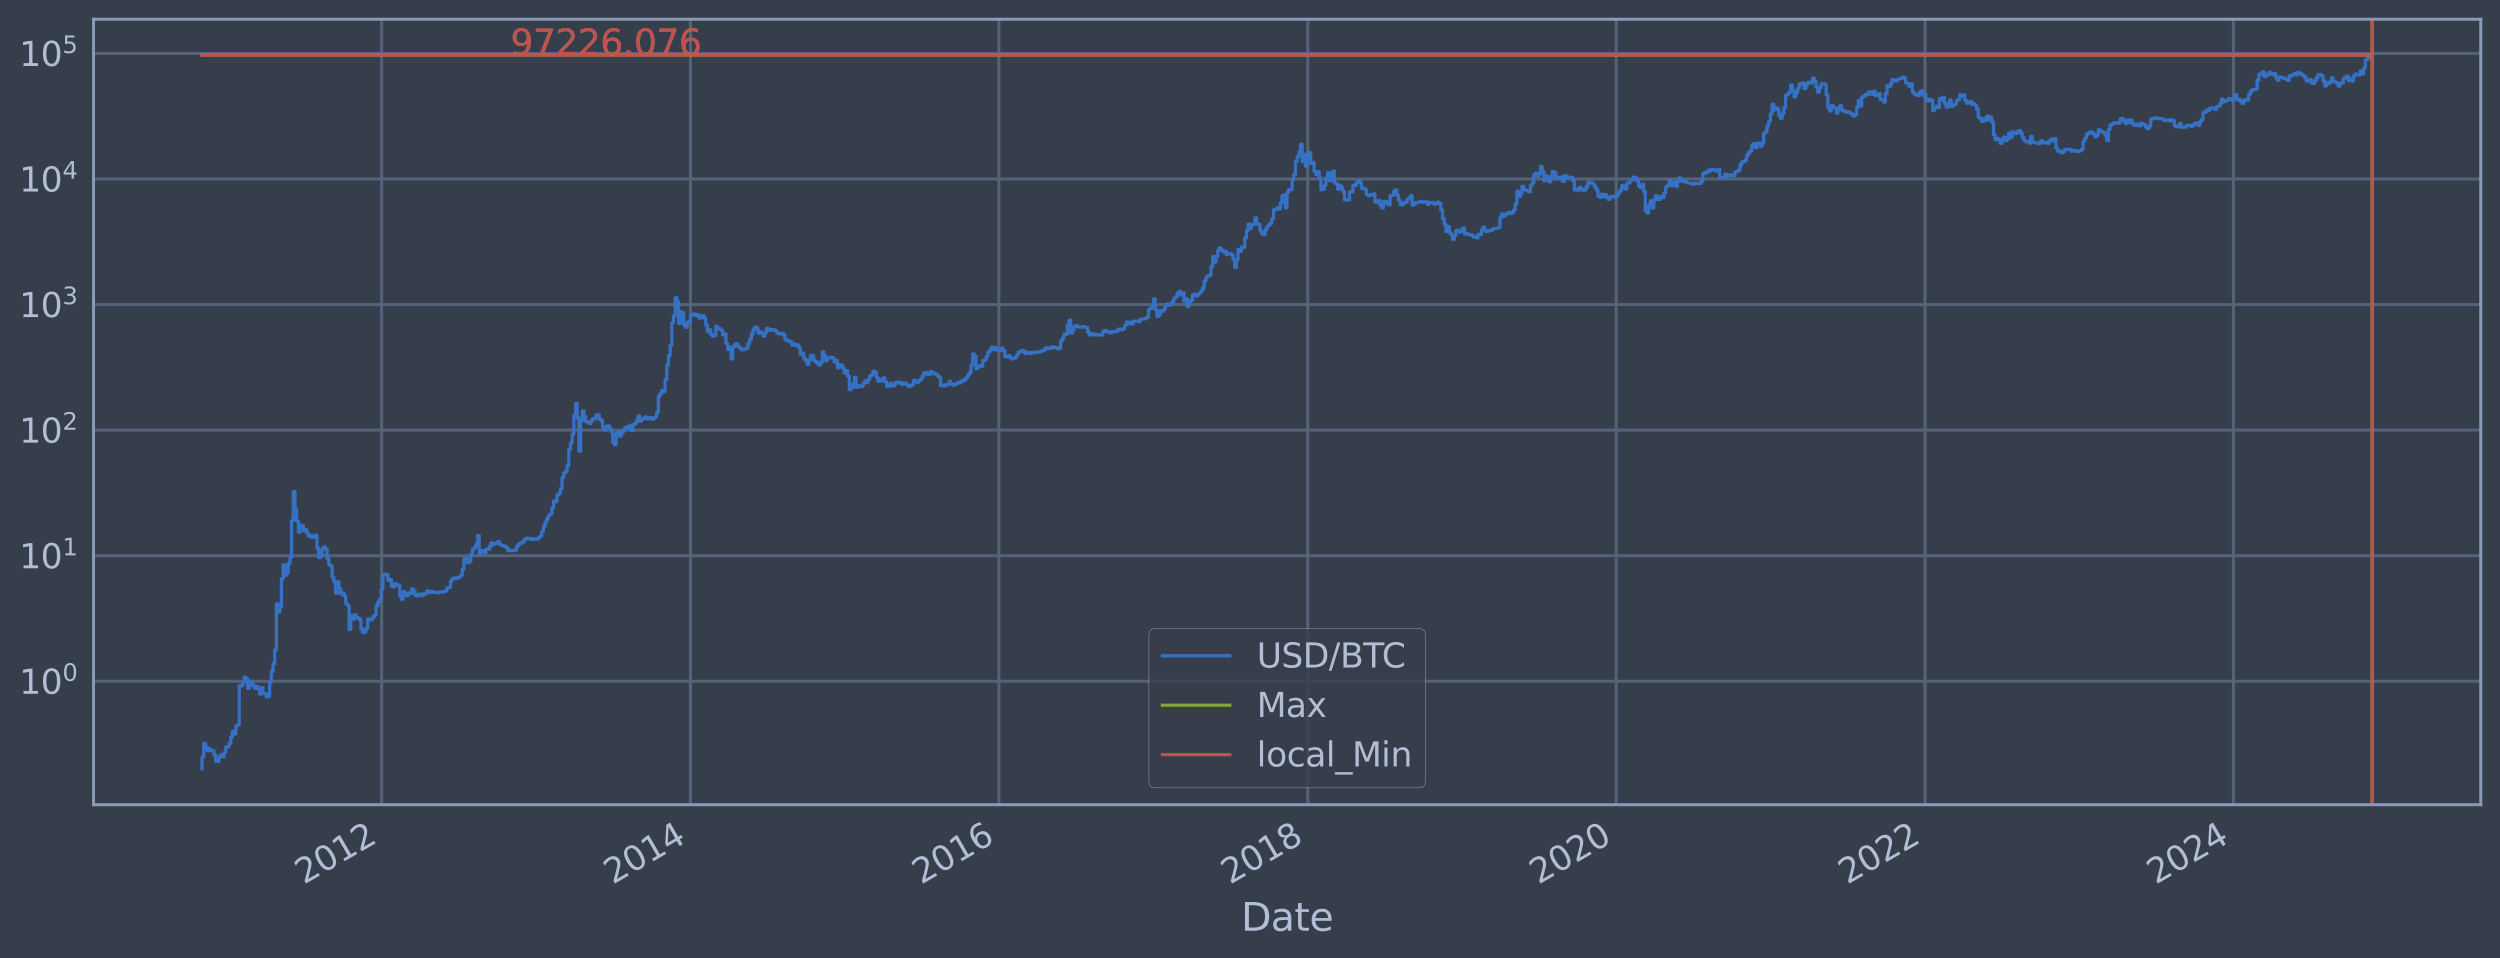 <?xml version="1.0" encoding="utf-8" standalone="no"?>
<!DOCTYPE svg PUBLIC "-//W3C//DTD SVG 1.1//EN"
  "http://www.w3.org/Graphics/SVG/1.1/DTD/svg11.dtd">
<svg xmlns:xlink="http://www.w3.org/1999/xlink" width="934.976pt" height="358.291pt" viewBox="0 0 934.976 358.291" xmlns="http://www.w3.org/2000/svg" version="1.1">
 <defs>
  <style type="text/css">*{stroke-linejoin: round; stroke-linecap: butt}</style>
 </defs>
 <g id="figure_1">
  <g id="patch_1">
   <path d="M 0 358.291 
L 934.976 358.291 
L 934.976 0 
L 0 0 
z
" style="fill: #373e4b"/>
  </g>
  <g id="axes_1">
   <g id="patch_2">
    <path d="M 34.976 300.96 
L 927.776 300.96 
L 927.776 7.2 
L 34.976 7.2 
z
" style="fill: #373e4b"/>
   </g>
   <g id="matplotlib.axis_1">
    <g id="xtick_1">
     <g id="line2d_1">
      <path d="M 142.714 300.96 
L 142.714 7.2 
" clip-path="url(#p07d7a46ec3)" style="fill: none; stroke: #546379; stroke-width: 1.12; stroke-linecap: square"/>
     </g>
     <g id="line2d_2"/>
     <g id="text_1">
      <!-- 2012 -->
      <g style="fill: #b1bed6" transform="translate(113.633 330.885) rotate(-30) scale(0.126 -0.126)">
       <defs>
        <path id="DejaVuSans-32" d="M 1228 531 
L 3431 531 
L 3431 0 
L 469 0 
L 469 531 
Q 828 903 1448 1529 
Q 2069 2156 2228 2338 
Q 2531 2678 2651 2914 
Q 2772 3150 2772 3378 
Q 2772 3750 2511 3984 
Q 2250 4219 1831 4219 
Q 1534 4219 1204 4116 
Q 875 4013 500 3803 
L 500 4441 
Q 881 4594 1212 4672 
Q 1544 4750 1819 4750 
Q 2544 4750 2975 4387 
Q 3406 4025 3406 3419 
Q 3406 3131 3298 2873 
Q 3191 2616 2906 2266 
Q 2828 2175 2409 1742 
Q 1991 1309 1228 531 
z
" transform="scale(0.016)"/>
        <path id="DejaVuSans-30" d="M 2034 4250 
Q 1547 4250 1301 3770 
Q 1056 3291 1056 2328 
Q 1056 1369 1301 889 
Q 1547 409 2034 409 
Q 2525 409 2770 889 
Q 3016 1369 3016 2328 
Q 3016 3291 2770 3770 
Q 2525 4250 2034 4250 
z
M 2034 4750 
Q 2819 4750 3233 4129 
Q 3647 3509 3647 2328 
Q 3647 1150 3233 529 
Q 2819 -91 2034 -91 
Q 1250 -91 836 529 
Q 422 1150 422 2328 
Q 422 3509 836 4129 
Q 1250 4750 2034 4750 
z
" transform="scale(0.016)"/>
        <path id="DejaVuSans-31" d="M 794 531 
L 1825 531 
L 1825 4091 
L 703 3866 
L 703 4441 
L 1819 4666 
L 2450 4666 
L 2450 531 
L 3481 531 
L 3481 0 
L 794 0 
L 794 531 
z
" transform="scale(0.016)"/>
       </defs>
       <use xlink:href="#DejaVuSans-32"/>
       <use xlink:href="#DejaVuSans-30" x="63.623"/>
       <use xlink:href="#DejaVuSans-31" x="127.246"/>
       <use xlink:href="#DejaVuSans-32" x="190.869"/>
      </g>
     </g>
    </g>
    <g id="xtick_2">
     <g id="line2d_3">
      <path d="M 258.222 300.96 
L 258.222 7.2 
" clip-path="url(#p07d7a46ec3)" style="fill: none; stroke: #546379; stroke-width: 1.12; stroke-linecap: square"/>
     </g>
     <g id="line2d_4"/>
     <g id="text_2">
      <!-- 2014 -->
      <g style="fill: #b1bed6" transform="translate(229.141 330.885) rotate(-30) scale(0.126 -0.126)">
       <defs>
        <path id="DejaVuSans-34" d="M 2419 4116 
L 825 1625 
L 2419 1625 
L 2419 4116 
z
M 2253 4666 
L 3047 4666 
L 3047 1625 
L 3713 1625 
L 3713 1100 
L 3047 1100 
L 3047 0 
L 2419 0 
L 2419 1100 
L 313 1100 
L 313 1709 
L 2253 4666 
z
" transform="scale(0.016)"/>
       </defs>
       <use xlink:href="#DejaVuSans-32"/>
       <use xlink:href="#DejaVuSans-30" x="63.623"/>
       <use xlink:href="#DejaVuSans-31" x="127.246"/>
       <use xlink:href="#DejaVuSans-34" x="190.869"/>
      </g>
     </g>
    </g>
    <g id="xtick_3">
     <g id="line2d_5">
      <path d="M 373.572 300.96 
L 373.572 7.2 
" clip-path="url(#p07d7a46ec3)" style="fill: none; stroke: #546379; stroke-width: 1.12; stroke-linecap: square"/>
     </g>
     <g id="line2d_6"/>
     <g id="text_3">
      <!-- 2016 -->
      <g style="fill: #b1bed6" transform="translate(344.491 330.885) rotate(-30) scale(0.126 -0.126)">
       <defs>
        <path id="DejaVuSans-36" d="M 2113 2584 
Q 1688 2584 1439 2293 
Q 1191 2003 1191 1497 
Q 1191 994 1439 701 
Q 1688 409 2113 409 
Q 2538 409 2786 701 
Q 3034 994 3034 1497 
Q 3034 2003 2786 2293 
Q 2538 2584 2113 2584 
z
M 3366 4563 
L 3366 3988 
Q 3128 4100 2886 4159 
Q 2644 4219 2406 4219 
Q 1781 4219 1451 3797 
Q 1122 3375 1075 2522 
Q 1259 2794 1537 2939 
Q 1816 3084 2150 3084 
Q 2853 3084 3261 2657 
Q 3669 2231 3669 1497 
Q 3669 778 3244 343 
Q 2819 -91 2113 -91 
Q 1303 -91 875 529 
Q 447 1150 447 2328 
Q 447 3434 972 4092 
Q 1497 4750 2381 4750 
Q 2619 4750 2861 4703 
Q 3103 4656 3366 4563 
z
" transform="scale(0.016)"/>
       </defs>
       <use xlink:href="#DejaVuSans-32"/>
       <use xlink:href="#DejaVuSans-30" x="63.623"/>
       <use xlink:href="#DejaVuSans-31" x="127.246"/>
       <use xlink:href="#DejaVuSans-36" x="190.869"/>
      </g>
     </g>
    </g>
    <g id="xtick_4">
     <g id="line2d_7">
      <path d="M 489.08 300.96 
L 489.08 7.2 
" clip-path="url(#p07d7a46ec3)" style="fill: none; stroke: #546379; stroke-width: 1.12; stroke-linecap: square"/>
     </g>
     <g id="line2d_8"/>
     <g id="text_4">
      <!-- 2018 -->
      <g style="fill: #b1bed6" transform="translate(459.999 330.885) rotate(-30) scale(0.126 -0.126)">
       <defs>
        <path id="DejaVuSans-38" d="M 2034 2216 
Q 1584 2216 1326 1975 
Q 1069 1734 1069 1313 
Q 1069 891 1326 650 
Q 1584 409 2034 409 
Q 2484 409 2743 651 
Q 3003 894 3003 1313 
Q 3003 1734 2745 1975 
Q 2488 2216 2034 2216 
z
M 1403 2484 
Q 997 2584 770 2862 
Q 544 3141 544 3541 
Q 544 4100 942 4425 
Q 1341 4750 2034 4750 
Q 2731 4750 3128 4425 
Q 3525 4100 3525 3541 
Q 3525 3141 3298 2862 
Q 3072 2584 2669 2484 
Q 3125 2378 3379 2068 
Q 3634 1759 3634 1313 
Q 3634 634 3220 271 
Q 2806 -91 2034 -91 
Q 1263 -91 848 271 
Q 434 634 434 1313 
Q 434 1759 690 2068 
Q 947 2378 1403 2484 
z
M 1172 3481 
Q 1172 3119 1398 2916 
Q 1625 2713 2034 2713 
Q 2441 2713 2670 2916 
Q 2900 3119 2900 3481 
Q 2900 3844 2670 4047 
Q 2441 4250 2034 4250 
Q 1625 4250 1398 4047 
Q 1172 3844 1172 3481 
z
" transform="scale(0.016)"/>
       </defs>
       <use xlink:href="#DejaVuSans-32"/>
       <use xlink:href="#DejaVuSans-30" x="63.623"/>
       <use xlink:href="#DejaVuSans-31" x="127.246"/>
       <use xlink:href="#DejaVuSans-38" x="190.869"/>
      </g>
     </g>
    </g>
    <g id="xtick_5">
     <g id="line2d_9">
      <path d="M 604.43 300.96 
L 604.43 7.2 
" clip-path="url(#p07d7a46ec3)" style="fill: none; stroke: #546379; stroke-width: 1.12; stroke-linecap: square"/>
     </g>
     <g id="line2d_10"/>
     <g id="text_5">
      <!-- 2020 -->
      <g style="fill: #b1bed6" transform="translate(575.349 330.885) rotate(-30) scale(0.126 -0.126)">
       <use xlink:href="#DejaVuSans-32"/>
       <use xlink:href="#DejaVuSans-30" x="63.623"/>
       <use xlink:href="#DejaVuSans-32" x="127.246"/>
       <use xlink:href="#DejaVuSans-30" x="190.869"/>
      </g>
     </g>
    </g>
    <g id="xtick_6">
     <g id="line2d_11">
      <path d="M 719.938 300.96 
L 719.938 7.2 
" clip-path="url(#p07d7a46ec3)" style="fill: none; stroke: #546379; stroke-width: 1.12; stroke-linecap: square"/>
     </g>
     <g id="line2d_12"/>
     <g id="text_6">
      <!-- 2022 -->
      <g style="fill: #b1bed6" transform="translate(690.857 330.885) rotate(-30) scale(0.126 -0.126)">
       <use xlink:href="#DejaVuSans-32"/>
       <use xlink:href="#DejaVuSans-30" x="63.623"/>
       <use xlink:href="#DejaVuSans-32" x="127.246"/>
       <use xlink:href="#DejaVuSans-32" x="190.869"/>
      </g>
     </g>
    </g>
    <g id="xtick_7">
     <g id="line2d_13">
      <path d="M 835.289 300.96 
L 835.289 7.2 
" clip-path="url(#p07d7a46ec3)" style="fill: none; stroke: #546379; stroke-width: 1.12; stroke-linecap: square"/>
     </g>
     <g id="line2d_14"/>
     <g id="text_7">
      <!-- 2024 -->
      <g style="fill: #b1bed6" transform="translate(806.208 330.885) rotate(-30) scale(0.126 -0.126)">
       <use xlink:href="#DejaVuSans-32"/>
       <use xlink:href="#DejaVuSans-30" x="63.623"/>
       <use xlink:href="#DejaVuSans-32" x="127.246"/>
       <use xlink:href="#DejaVuSans-34" x="190.869"/>
      </g>
     </g>
    </g>
    <g id="text_8">
     <!-- Date -->
     <g style="fill: #b1bed6" transform="translate(464.167 348.096) scale(0.144 -0.144)">
      <defs>
       <path id="DejaVuSans-44" d="M 1259 4147 
L 1259 519 
L 2022 519 
Q 2988 519 3436 956 
Q 3884 1394 3884 2338 
Q 3884 3275 3436 3711 
Q 2988 4147 2022 4147 
L 1259 4147 
z
M 628 4666 
L 1925 4666 
Q 3281 4666 3915 4102 
Q 4550 3538 4550 2338 
Q 4550 1131 3912 565 
Q 3275 0 1925 0 
L 628 0 
L 628 4666 
z
" transform="scale(0.016)"/>
       <path id="DejaVuSans-61" d="M 2194 1759 
Q 1497 1759 1228 1600 
Q 959 1441 959 1056 
Q 959 750 1161 570 
Q 1363 391 1709 391 
Q 2188 391 2477 730 
Q 2766 1069 2766 1631 
L 2766 1759 
L 2194 1759 
z
M 3341 1997 
L 3341 0 
L 2766 0 
L 2766 531 
Q 2569 213 2275 61 
Q 1981 -91 1556 -91 
Q 1019 -91 701 211 
Q 384 513 384 1019 
Q 384 1609 779 1909 
Q 1175 2209 1959 2209 
L 2766 2209 
L 2766 2266 
Q 2766 2663 2505 2880 
Q 2244 3097 1772 3097 
Q 1472 3097 1187 3025 
Q 903 2953 641 2809 
L 641 3341 
Q 956 3463 1253 3523 
Q 1550 3584 1831 3584 
Q 2591 3584 2966 3190 
Q 3341 2797 3341 1997 
z
" transform="scale(0.016)"/>
       <path id="DejaVuSans-74" d="M 1172 4494 
L 1172 3500 
L 2356 3500 
L 2356 3053 
L 1172 3053 
L 1172 1153 
Q 1172 725 1289 603 
Q 1406 481 1766 481 
L 2356 481 
L 2356 0 
L 1766 0 
Q 1100 0 847 248 
Q 594 497 594 1153 
L 594 3053 
L 172 3053 
L 172 3500 
L 594 3500 
L 594 4494 
L 1172 4494 
z
" transform="scale(0.016)"/>
       <path id="DejaVuSans-65" d="M 3597 1894 
L 3597 1613 
L 953 1613 
Q 991 1019 1311 708 
Q 1631 397 2203 397 
Q 2534 397 2845 478 
Q 3156 559 3463 722 
L 3463 178 
Q 3153 47 2828 -22 
Q 2503 -91 2169 -91 
Q 1331 -91 842 396 
Q 353 884 353 1716 
Q 353 2575 817 3079 
Q 1281 3584 2069 3584 
Q 2775 3584 3186 3129 
Q 3597 2675 3597 1894 
z
M 3022 2063 
Q 3016 2534 2758 2815 
Q 2500 3097 2075 3097 
Q 1594 3097 1305 2825 
Q 1016 2553 972 2059 
L 3022 2063 
z
" transform="scale(0.016)"/>
      </defs>
      <use xlink:href="#DejaVuSans-44"/>
      <use xlink:href="#DejaVuSans-61" x="77.002"/>
      <use xlink:href="#DejaVuSans-74" x="138.281"/>
      <use xlink:href="#DejaVuSans-65" x="177.49"/>
     </g>
    </g>
   </g>
   <g id="matplotlib.axis_2">
    <g id="ytick_1">
     <g id="line2d_15">
      <path d="M 34.976 254.783 
L 927.776 254.783 
" clip-path="url(#p07d7a46ec3)" style="fill: none; stroke: #546379; stroke-width: 1.12; stroke-linecap: square"/>
     </g>
     <g id="line2d_16"/>
     <g id="text_9">
      <!-- $\mathdefault{10^{0}}$ -->
      <g style="fill: #b1bed6" transform="translate(7.2 259.57) scale(0.126 -0.126)">
       <use xlink:href="#DejaVuSans-31" transform="translate(0 0.766)"/>
       <use xlink:href="#DejaVuSans-30" transform="translate(63.623 0.766)"/>
       <use xlink:href="#DejaVuSans-30" transform="translate(128.203 39.047) scale(0.7)"/>
      </g>
     </g>
    </g>
    <g id="ytick_2">
     <g id="line2d_17">
      <path d="M 34.976 207.822 
L 927.776 207.822 
" clip-path="url(#p07d7a46ec3)" style="fill: none; stroke: #546379; stroke-width: 1.12; stroke-linecap: square"/>
     </g>
     <g id="line2d_18"/>
     <g id="text_10">
      <!-- $\mathdefault{10^{1}}$ -->
      <g style="fill: #b1bed6" transform="translate(7.2 212.609) scale(0.126 -0.126)">
       <use xlink:href="#DejaVuSans-31" transform="translate(0 0.684)"/>
       <use xlink:href="#DejaVuSans-30" transform="translate(63.623 0.684)"/>
       <use xlink:href="#DejaVuSans-31" transform="translate(128.203 38.966) scale(0.7)"/>
      </g>
     </g>
    </g>
    <g id="ytick_3">
     <g id="line2d_19">
      <path d="M 34.976 160.861 
L 927.776 160.861 
" clip-path="url(#p07d7a46ec3)" style="fill: none; stroke: #546379; stroke-width: 1.12; stroke-linecap: square"/>
     </g>
     <g id="line2d_20"/>
     <g id="text_11">
      <!-- $\mathdefault{10^{2}}$ -->
      <g style="fill: #b1bed6" transform="translate(7.2 165.648) scale(0.126 -0.126)">
       <use xlink:href="#DejaVuSans-31" transform="translate(0 0.766)"/>
       <use xlink:href="#DejaVuSans-30" transform="translate(63.623 0.766)"/>
       <use xlink:href="#DejaVuSans-32" transform="translate(128.203 39.047) scale(0.7)"/>
      </g>
     </g>
    </g>
    <g id="ytick_4">
     <g id="line2d_21">
      <path d="M 34.976 113.901 
L 927.776 113.901 
" clip-path="url(#p07d7a46ec3)" style="fill: none; stroke: #546379; stroke-width: 1.12; stroke-linecap: square"/>
     </g>
     <g id="line2d_22"/>
     <g id="text_12">
      <!-- $\mathdefault{10^{3}}$ -->
      <g style="fill: #b1bed6" transform="translate(7.2 118.688) scale(0.126 -0.126)">
       <defs>
        <path id="DejaVuSans-33" d="M 2597 2516 
Q 3050 2419 3304 2112 
Q 3559 1806 3559 1356 
Q 3559 666 3084 287 
Q 2609 -91 1734 -91 
Q 1441 -91 1130 -33 
Q 819 25 488 141 
L 488 750 
Q 750 597 1062 519 
Q 1375 441 1716 441 
Q 2309 441 2620 675 
Q 2931 909 2931 1356 
Q 2931 1769 2642 2001 
Q 2353 2234 1838 2234 
L 1294 2234 
L 1294 2753 
L 1863 2753 
Q 2328 2753 2575 2939 
Q 2822 3125 2822 3475 
Q 2822 3834 2567 4026 
Q 2313 4219 1838 4219 
Q 1578 4219 1281 4162 
Q 984 4106 628 3988 
L 628 4550 
Q 988 4650 1302 4700 
Q 1616 4750 1894 4750 
Q 2613 4750 3031 4423 
Q 3450 4097 3450 3541 
Q 3450 3153 3228 2886 
Q 3006 2619 2597 2516 
z
" transform="scale(0.016)"/>
       </defs>
       <use xlink:href="#DejaVuSans-31" transform="translate(0 0.766)"/>
       <use xlink:href="#DejaVuSans-30" transform="translate(63.623 0.766)"/>
       <use xlink:href="#DejaVuSans-33" transform="translate(128.203 39.047) scale(0.7)"/>
      </g>
     </g>
    </g>
    <g id="ytick_5">
     <g id="line2d_23">
      <path d="M 34.976 66.94 
L 927.776 66.94 
" clip-path="url(#p07d7a46ec3)" style="fill: none; stroke: #546379; stroke-width: 1.12; stroke-linecap: square"/>
     </g>
     <g id="line2d_24"/>
     <g id="text_13">
      <!-- $\mathdefault{10^{4}}$ -->
      <g style="fill: #b1bed6" transform="translate(7.2 71.727) scale(0.126 -0.126)">
       <use xlink:href="#DejaVuSans-31" transform="translate(0 0.684)"/>
       <use xlink:href="#DejaVuSans-30" transform="translate(63.623 0.684)"/>
       <use xlink:href="#DejaVuSans-34" transform="translate(128.203 38.966) scale(0.7)"/>
      </g>
     </g>
    </g>
    <g id="ytick_6">
     <g id="line2d_25">
      <path d="M 34.976 19.979 
L 927.776 19.979 
" clip-path="url(#p07d7a46ec3)" style="fill: none; stroke: #546379; stroke-width: 1.12; stroke-linecap: square"/>
     </g>
     <g id="line2d_26"/>
     <g id="text_14">
      <!-- $\mathdefault{10^{5}}$ -->
      <g style="fill: #b1bed6" transform="translate(7.2 24.766) scale(0.126 -0.126)">
       <defs>
        <path id="DejaVuSans-35" d="M 691 4666 
L 3169 4666 
L 3169 4134 
L 1269 4134 
L 1269 2991 
Q 1406 3038 1543 3061 
Q 1681 3084 1819 3084 
Q 2600 3084 3056 2656 
Q 3513 2228 3513 1497 
Q 3513 744 3044 326 
Q 2575 -91 1722 -91 
Q 1428 -91 1123 -41 
Q 819 9 494 109 
L 494 744 
Q 775 591 1075 516 
Q 1375 441 1709 441 
Q 2250 441 2565 725 
Q 2881 1009 2881 1497 
Q 2881 1984 2565 2268 
Q 2250 2553 1709 2553 
Q 1456 2553 1204 2497 
Q 953 2441 691 2322 
L 691 4666 
z
" transform="scale(0.016)"/>
       </defs>
       <use xlink:href="#DejaVuSans-31" transform="translate(0 0.684)"/>
       <use xlink:href="#DejaVuSans-30" transform="translate(63.623 0.684)"/>
       <use xlink:href="#DejaVuSans-35" transform="translate(128.203 38.966) scale(0.7)"/>
      </g>
     </g>
    </g>
    <g id="ytick_7">
     <g id="line2d_27"/>
    </g>
    <g id="ytick_8">
     <g id="line2d_28"/>
    </g>
    <g id="ytick_9">
     <g id="line2d_29"/>
    </g>
    <g id="ytick_10">
     <g id="line2d_30"/>
    </g>
    <g id="ytick_11">
     <g id="line2d_31"/>
    </g>
    <g id="ytick_12">
     <g id="line2d_32"/>
    </g>
    <g id="ytick_13">
     <g id="line2d_33"/>
    </g>
    <g id="ytick_14">
     <g id="line2d_34"/>
    </g>
    <g id="ytick_15">
     <g id="line2d_35"/>
    </g>
    <g id="ytick_16">
     <g id="line2d_36"/>
    </g>
    <g id="ytick_17">
     <g id="line2d_37"/>
    </g>
    <g id="ytick_18">
     <g id="line2d_38"/>
    </g>
    <g id="ytick_19">
     <g id="line2d_39"/>
    </g>
    <g id="ytick_20">
     <g id="line2d_40"/>
    </g>
    <g id="ytick_21">
     <g id="line2d_41"/>
    </g>
    <g id="ytick_22">
     <g id="line2d_42"/>
    </g>
    <g id="ytick_23">
     <g id="line2d_43"/>
    </g>
    <g id="ytick_24">
     <g id="line2d_44"/>
    </g>
    <g id="ytick_25">
     <g id="line2d_45"/>
    </g>
    <g id="ytick_26">
     <g id="line2d_46"/>
    </g>
    <g id="ytick_27">
     <g id="line2d_47"/>
    </g>
    <g id="ytick_28">
     <g id="line2d_48"/>
    </g>
    <g id="ytick_29">
     <g id="line2d_49"/>
    </g>
    <g id="ytick_30">
     <g id="line2d_50"/>
    </g>
    <g id="ytick_31">
     <g id="line2d_51"/>
    </g>
    <g id="ytick_32">
     <g id="line2d_52"/>
    </g>
    <g id="ytick_33">
     <g id="line2d_53"/>
    </g>
    <g id="ytick_34">
     <g id="line2d_54"/>
    </g>
    <g id="ytick_35">
     <g id="line2d_55"/>
    </g>
    <g id="ytick_36">
     <g id="line2d_56"/>
    </g>
    <g id="ytick_37">
     <g id="line2d_57"/>
    </g>
    <g id="ytick_38">
     <g id="line2d_58"/>
    </g>
    <g id="ytick_39">
     <g id="line2d_59"/>
    </g>
    <g id="ytick_40">
     <g id="line2d_60"/>
    </g>
    <g id="ytick_41">
     <g id="line2d_61"/>
    </g>
    <g id="ytick_42">
     <g id="line2d_62"/>
    </g>
    <g id="ytick_43">
     <g id="line2d_63"/>
    </g>
    <g id="ytick_44">
     <g id="line2d_64"/>
    </g>
    <g id="ytick_45">
     <g id="line2d_65"/>
    </g>
    <g id="ytick_46">
     <g id="line2d_66"/>
    </g>
    <g id="ytick_47">
     <g id="line2d_67"/>
    </g>
    <g id="ytick_48">
     <g id="line2d_68"/>
    </g>
    <g id="ytick_49">
     <g id="line2d_69"/>
    </g>
    <g id="ytick_50">
     <g id="line2d_70"/>
    </g>
    <g id="ytick_51">
     <g id="line2d_71"/>
    </g>
    <g id="ytick_52">
     <g id="line2d_72"/>
    </g>
    <g id="ytick_53">
     <g id="line2d_73"/>
    </g>
    <g id="ytick_54">
     <g id="line2d_74"/>
    </g>
   </g>
   <g id="line2d_75">
    <path d="M 75.558 287.607 
L 75.558 283.056 
L 76.19 283.056 
L 76.19 278.022 
L 76.822 278.022 
L 76.822 279.338 
L 77.454 279.338 
L 77.454 280.745 
L 78.086 280.745 
L 78.086 280.029 
L 78.718 280.029 
L 78.718 280.745 
L 79.982 280.745 
L 79.982 282.256 
L 80.614 282.256 
L 80.614 284.757 
L 81.878 284.757 
L 81.878 283.056 
L 82.51 283.056 
L 82.51 282.256 
L 83.142 282.256 
L 83.142 283.056 
L 83.775 283.056 
L 83.775 281.487 
L 84.407 281.487 
L 84.407 279.338 
L 85.671 279.338 
L 85.671 278.022 
L 86.303 278.022 
L 86.303 275.619 
L 86.935 275.619 
L 86.935 273.471 
L 87.567 273.471 
L 87.567 274.517 
L 88.199 274.517 
L 88.199 271.527 
L 88.831 271.527 
L 88.831 271.068 
L 89.463 271.068 
L 89.463 256.484 
L 90.727 256.484 
L 90.727 255.404 
L 91.359 255.404 
L 91.359 253.213 
L 91.991 253.213 
L 91.991 253.788 
L 92.623 253.788 
L 92.623 257.39 
L 93.255 257.39 
L 93.255 254.783 
L 93.887 254.783 
L 93.887 255.404 
L 94.519 255.404 
L 94.519 256.484 
L 95.152 256.484 
L 95.152 257.39 
L 95.784 257.39 
L 95.784 256.707 
L 96.416 256.707 
L 96.416 257.623 
L 97.048 257.623 
L 97.048 259.591 
L 97.68 259.591 
L 97.68 257.16 
L 98.312 257.16 
L 98.312 259.334 
L 99.576 259.334 
L 99.576 260.65 
L 100.208 260.65 
L 100.208 260.38 
L 100.84 260.38 
L 100.84 255.195 
L 101.472 255.195 
L 101.472 251.065 
L 102.104 251.065 
L 102.104 248.214 
L 102.736 248.214 
L 102.736 243.023 
L 103.368 243.023 
L 103.368 225.808 
L 104 225.808 
L 104 228.887 
L 104.632 228.887 
L 104.632 226.974 
L 105.264 226.974 
L 105.264 216.452 
L 105.896 216.452 
L 105.896 211.209 
L 106.529 211.209 
L 106.529 215.155 
L 107.161 215.155 
L 107.161 214.325 
L 107.793 214.325 
L 107.793 210.709 
L 108.425 210.709 
L 108.425 208.507 
L 109.057 208.507 
L 109.057 194.678 
L 109.689 194.678 
L 109.689 183.884 
L 110.321 183.884 
L 110.321 190.258 
L 110.953 190.258 
L 110.953 194.872 
L 111.585 194.872 
L 111.585 199.029 
L 112.217 199.029 
L 112.217 196.316 
L 112.849 196.316 
L 112.849 196.585 
L 113.481 196.585 
L 113.481 198.571 
L 114.113 198.571 
L 114.113 198.11 
L 114.745 198.11 
L 114.745 199.458 
L 115.377 199.458 
L 115.377 200.599 
L 116.009 200.599 
L 116.009 200.188 
L 116.641 200.188 
L 116.641 201.062 
L 117.273 201.062 
L 117.273 200.815 
L 117.906 200.815 
L 117.906 200.132 
L 118.538 200.132 
L 118.538 204.972 
L 119.17 204.972 
L 119.17 208.528 
L 119.802 208.528 
L 119.802 207.966 
L 120.434 207.966 
L 120.434 205.222 
L 121.066 205.222 
L 121.066 204.533 
L 121.698 204.533 
L 121.698 205.33 
L 122.33 205.33 
L 122.33 208.911 
L 122.962 208.911 
L 122.962 211.233 
L 123.594 211.233 
L 123.594 211.696 
L 124.226 211.696 
L 124.226 215.808 
L 124.858 215.808 
L 124.858 217.605 
L 125.49 217.605 
L 125.49 221.877 
L 126.122 221.877 
L 126.122 217.638 
L 126.754 217.638 
L 126.754 220.052 
L 127.386 220.052 
L 127.386 222.205 
L 128.018 222.205 
L 128.018 221.716 
L 128.65 221.716 
L 128.65 222.834 
L 129.283 222.834 
L 129.283 225.71 
L 129.915 225.71 
L 129.915 226.459 
L 130.547 226.459 
L 130.547 235.374 
L 131.179 235.374 
L 131.179 230.31 
L 131.811 230.31 
L 131.811 231.708 
L 132.443 231.708 
L 132.443 229.945 
L 133.075 229.945 
L 133.075 230.934 
L 133.707 230.934 
L 133.707 231.125 
L 134.339 231.125 
L 134.339 231.643 
L 134.971 231.643 
L 134.971 235.296 
L 135.603 235.296 
L 135.603 236.508 
L 136.235 236.508 
L 136.235 236.259 
L 136.867 236.259 
L 136.867 234.984 
L 137.499 234.984 
L 137.499 231.447 
L 138.131 231.447 
L 138.131 231.973 
L 138.763 231.973 
L 138.763 231.577 
L 139.395 231.577 
L 139.395 230.682 
L 140.027 230.682 
L 140.027 230.066 
L 140.66 230.066 
L 140.66 226.612 
L 141.292 226.612 
L 141.292 225.273 
L 141.924 225.273 
L 141.924 224.244 
L 142.556 224.244 
L 142.556 220.503 
L 143.188 220.503 
L 143.188 214.923 
L 143.82 214.923 
L 143.82 214.807 
L 144.452 214.807 
L 144.452 214.98 
L 145.084 214.98 
L 145.084 217.02 
L 145.716 217.02 
L 145.716 216.702 
L 146.348 216.702 
L 146.348 219.287 
L 146.98 219.287 
L 146.98 219.466 
L 147.612 219.466 
L 147.612 218.274 
L 148.244 218.274 
L 148.244 218.792 
L 149.508 218.862 
L 149.508 223.048 
L 150.14 223.048 
L 150.14 224.108 
L 150.772 224.108 
L 150.772 221.277 
L 151.404 221.277 
L 151.404 222.041 
L 152.037 222.041 
L 152.037 222.749 
L 152.669 222.749 
L 152.669 221.756 
L 153.301 221.756 
L 153.301 222.041 
L 153.933 222.041 
L 153.933 220.239 
L 154.565 220.239 
L 154.565 221.042 
L 155.197 221.042 
L 155.197 222.749 
L 155.829 222.749 
L 155.829 222.919 
L 156.461 222.919 
L 156.461 222.205 
L 157.725 222.123 
L 157.725 222.791 
L 158.357 222.791 
L 158.357 222.082 
L 159.621 222 
L 159.621 221.003 
L 160.253 221.003 
L 160.253 221.198 
L 160.885 221.198 
L 160.885 221.595 
L 161.517 221.595 
L 161.517 221.238 
L 162.149 221.238 
L 162.149 221.555 
L 163.414 221.555 
L 163.414 221.756 
L 164.046 221.756 
L 164.046 221.435 
L 165.942 221.356 
L 165.942 221.238 
L 166.574 221.238 
L 166.574 220.886 
L 167.206 220.886 
L 167.206 219.794 
L 168.47 219.721 
L 168.47 217.343 
L 169.102 217.343 
L 169.102 216.421 
L 169.734 216.421 
L 169.734 216.173 
L 170.366 216.173 
L 170.366 216.359 
L 170.998 216.359 
L 170.998 215.96 
L 171.63 215.96 
L 171.63 215.808 
L 172.262 215.808 
L 172.262 215.155 
L 172.894 215.155 
L 172.894 212.759 
L 173.526 212.759 
L 173.526 208.933 
L 174.158 208.933 
L 174.158 208.804 
L 174.791 208.804 
L 174.791 210.429 
L 175.423 210.429 
L 175.423 210.085 
L 176.055 210.085 
L 176.055 207.579 
L 176.687 207.579 
L 176.687 205.456 
L 177.319 205.456 
L 177.319 204.795 
L 177.951 204.795 
L 177.951 203.6 
L 178.583 203.6 
L 178.583 200.272 
L 179.215 200.272 
L 179.215 207.299 
L 179.847 207.299 
L 179.847 205.897 
L 180.479 205.897 
L 180.479 206.046 
L 181.111 206.046 
L 181.111 206.788 
L 181.743 206.788 
L 181.743 205.384 
L 183.007 205.438 
L 183.007 204.378 
L 183.639 204.378 
L 183.639 203.06 
L 184.271 203.06 
L 184.271 203.633 
L 184.903 203.633 
L 184.903 203.337 
L 185.535 203.337 
L 185.535 203.141 
L 186.168 203.141 
L 186.168 202.519 
L 186.8 202.519 
L 186.8 203.6 
L 187.432 203.6 
L 187.432 203.935 
L 188.064 203.935 
L 188.064 204.138 
L 188.696 204.138 
L 188.696 204.447 
L 189.328 204.447 
L 189.328 204.866 
L 189.96 204.866 
L 189.96 206.009 
L 190.592 206.009 
L 190.592 205.767 
L 191.224 205.767 
L 191.224 205.934 
L 192.488 205.971 
L 192.488 205.749 
L 193.12 205.749 
L 193.12 204.412 
L 193.752 204.412 
L 193.752 203.567 
L 194.384 203.567 
L 194.384 203.076 
L 195.648 203.012 
L 195.648 202.331 
L 196.28 202.331 
L 196.28 201.626 
L 196.912 201.626 
L 196.912 201.253 
L 197.545 201.253 
L 197.545 201.506 
L 198.809 201.402 
L 198.809 201.777 
L 199.441 201.777 
L 199.441 201.476 
L 200.073 201.476 
L 200.073 201.671 
L 201.337 201.641 
L 201.337 200.975 
L 201.969 200.975 
L 201.969 200.513 
L 202.601 200.513 
L 202.601 198.845 
L 203.233 198.845 
L 203.233 196.845 
L 203.865 196.845 
L 203.865 195.232 
L 204.497 195.232 
L 204.497 193.911 
L 205.129 193.911 
L 205.129 192.691 
L 205.761 192.691 
L 205.761 192.182 
L 206.393 192.182 
L 206.393 189.993 
L 207.025 189.993 
L 207.025 187.415 
L 207.657 187.415 
L 207.657 187.58 
L 208.289 187.58 
L 208.289 185.066 
L 208.922 185.066 
L 208.922 184.616 
L 209.554 184.616 
L 209.554 182.714 
L 210.186 182.714 
L 210.186 178.554 
L 210.818 178.554 
L 210.818 176.877 
L 211.45 176.877 
L 211.45 176.321 
L 212.082 176.321 
L 212.082 174.151 
L 212.714 174.151 
L 212.714 168.063 
L 213.346 168.063 
L 213.346 165.723 
L 213.978 165.723 
L 213.978 162.451 
L 214.61 162.451 
L 214.61 155.354 
L 215.242 155.354 
L 215.242 150.859 
L 215.874 150.859 
L 215.874 156.327 
L 216.506 156.327 
L 216.506 168.697 
L 217.138 168.697 
L 217.138 157.327 
L 217.77 157.327 
L 217.77 153.638 
L 218.402 153.638 
L 218.402 155.747 
L 219.034 155.747 
L 219.034 157.659 
L 219.666 157.659 
L 219.666 157.838 
L 220.299 157.838 
L 220.299 158.425 
L 220.931 158.425 
L 220.931 157.488 
L 221.563 157.488 
L 221.563 156.586 
L 222.827 156.689 
L 222.827 155.201 
L 224.091 155.153 
L 224.091 156.736 
L 224.723 156.736 
L 224.723 157.319 
L 225.355 157.319 
L 225.355 159.654 
L 225.987 159.654 
L 225.987 160.866 
L 226.619 160.866 
L 226.619 159.407 
L 227.251 159.407 
L 227.251 159.226 
L 227.883 159.226 
L 227.883 160.062 
L 228.515 160.062 
L 228.515 161.43 
L 229.147 161.43 
L 229.147 165.402 
L 229.779 165.402 
L 229.779 166.327 
L 230.411 166.327 
L 230.411 162.126 
L 231.043 162.126 
L 231.043 161.472 
L 231.676 161.472 
L 231.676 163.149 
L 232.308 163.149 
L 232.308 162.013 
L 232.94 162.013 
L 232.94 161.128 
L 233.572 161.128 
L 233.572 159.94 
L 234.204 159.94 
L 234.204 159.535 
L 234.836 159.535 
L 234.836 160.298 
L 235.468 160.298 
L 235.468 159.038 
L 236.1 159.038 
L 236.1 160.921 
L 236.732 160.921 
L 236.732 158.838 
L 237.364 158.838 
L 237.364 158.318 
L 237.996 158.318 
L 237.996 157.4 
L 238.628 157.4 
L 238.628 155.496 
L 239.26 155.496 
L 239.26 157.553 
L 239.892 157.553 
L 239.892 156.803 
L 240.524 156.803 
L 240.524 156.466 
L 241.156 156.466 
L 241.156 155.967 
L 241.788 155.967 
L 241.788 156.651 
L 242.42 156.651 
L 242.42 156.368 
L 243.053 156.368 
L 243.053 156.108 
L 243.685 156.108 
L 243.685 156.816 
L 244.317 156.816 
L 244.317 156.455 
L 244.949 156.455 
L 244.949 155.892 
L 245.581 155.892 
L 245.581 154.265 
L 246.213 154.265 
L 246.213 148.192 
L 246.845 148.192 
L 246.845 147.207 
L 247.477 147.207 
L 247.477 146.033 
L 248.109 146.033 
L 248.109 146.421 
L 248.741 146.421 
L 248.741 141.964 
L 249.373 141.964 
L 249.373 136.512 
L 250.005 136.512 
L 250.005 132.948 
L 250.637 132.948 
L 250.637 129.083 
L 251.269 129.083 
L 251.269 120.692 
L 251.901 120.692 
L 251.901 118.084 
L 252.533 118.084 
L 252.533 111.337 
L 253.165 111.337 
L 253.165 112.901 
L 253.797 112.901 
L 253.797 121.003 
L 254.43 121.003 
L 254.43 116.58 
L 255.062 116.58 
L 255.062 116.906 
L 255.694 116.906 
L 255.694 121.608 
L 256.326 121.608 
L 256.326 122.375 
L 256.958 122.375 
L 256.958 120.488 
L 257.59 120.488 
L 257.59 120.263 
L 258.222 120.263 
L 258.222 117.732 
L 258.854 117.732 
L 258.854 117.866 
L 259.486 117.866 
L 259.486 117.359 
L 260.118 117.359 
L 260.118 118.019 
L 260.75 118.019 
L 260.75 117.755 
L 261.382 117.755 
L 261.382 118.967 
L 262.014 118.967 
L 262.014 118.822 
L 262.646 118.822 
L 262.646 118.021 
L 263.278 118.021 
L 263.278 118.942 
L 263.91 118.942 
L 263.91 121.546 
L 264.542 121.546 
L 264.542 123.982 
L 265.174 123.982 
L 265.174 123.325 
L 265.807 123.325 
L 265.807 125.028 
L 266.439 125.028 
L 266.439 125.743 
L 267.071 125.743 
L 267.071 125.455 
L 267.703 125.455 
L 267.703 122.047 
L 268.335 122.047 
L 268.335 123.006 
L 269.599 122.97 
L 269.599 123.496 
L 270.231 123.496 
L 270.231 125.262 
L 270.863 125.262 
L 270.863 124.808 
L 271.495 124.808 
L 271.495 128.449 
L 272.127 128.449 
L 272.127 130.685 
L 272.759 130.685 
L 272.759 129.827 
L 273.391 129.827 
L 273.391 134.233 
L 274.023 134.233 
L 274.023 129.754 
L 274.655 129.754 
L 274.655 128.78 
L 275.287 128.78 
L 275.287 128.511 
L 275.919 128.511 
L 275.919 129.672 
L 276.551 129.672 
L 276.551 130.094 
L 277.184 130.094 
L 277.184 130.796 
L 278.448 130.755 
L 278.448 130.531 
L 279.08 130.531 
L 279.08 130.226 
L 279.712 130.226 
L 279.712 128.528 
L 280.344 128.528 
L 280.344 126.929 
L 280.976 126.929 
L 280.976 124.975 
L 281.608 124.975 
L 281.608 123.301 
L 282.24 123.301 
L 282.24 122.329 
L 282.872 122.329 
L 282.872 122.724 
L 283.504 122.724 
L 283.504 124.608 
L 284.136 124.608 
L 284.136 124.049 
L 284.768 124.049 
L 284.768 124.628 
L 285.4 124.628 
L 285.4 125.698 
L 286.032 125.698 
L 286.032 124.319 
L 286.664 124.319 
L 286.664 122.833 
L 287.296 122.833 
L 287.296 123.507 
L 287.928 123.507 
L 287.928 123.195 
L 288.561 123.195 
L 288.561 123.517 
L 289.193 123.517 
L 289.193 123.324 
L 289.825 123.324 
L 289.825 123.636 
L 290.457 123.636 
L 290.457 124.535 
L 291.089 124.535 
L 291.089 124.939 
L 291.721 124.939 
L 291.721 124.714 
L 292.985 124.697 
L 292.985 125.4 
L 293.617 125.4 
L 293.617 127.086 
L 294.249 127.086 
L 294.249 127.284 
L 294.881 127.284 
L 294.881 127.712 
L 296.145 127.769 
L 296.145 129.025 
L 296.777 129.025 
L 296.777 128.62 
L 297.409 128.62 
L 297.409 129.154 
L 298.041 129.154 
L 298.041 129.001 
L 298.673 129.001 
L 298.673 130.01 
L 299.305 130.01 
L 299.305 132.53 
L 299.938 132.53 
L 299.938 132.075 
L 300.57 132.075 
L 300.57 133.966 
L 301.202 133.966 
L 301.202 134.799 
L 301.834 134.799 
L 301.834 136.262 
L 302.466 136.262 
L 302.466 134.627 
L 303.098 134.627 
L 303.098 132.853 
L 303.73 132.853 
L 303.73 133.134 
L 304.362 133.134 
L 304.362 134.896 
L 304.994 134.896 
L 304.994 135.259 
L 305.626 135.259 
L 305.626 136.036 
L 306.258 136.036 
L 306.258 136.497 
L 306.89 136.497 
L 306.89 135.491 
L 307.522 135.491 
L 307.522 131.584 
L 308.154 131.584 
L 308.154 133.111 
L 308.786 133.111 
L 308.786 134.938 
L 309.418 134.938 
L 309.418 133.927 
L 310.05 133.927 
L 310.05 133.797 
L 310.682 133.797 
L 310.682 133.655 
L 311.315 133.655 
L 311.315 133.902 
L 311.947 133.902 
L 311.947 135.382 
L 312.579 135.382 
L 312.579 134.862 
L 313.211 134.862 
L 313.211 137.639 
L 313.843 137.639 
L 313.843 136.39 
L 314.475 136.39 
L 314.475 136.515 
L 315.107 136.515 
L 315.107 137.721 
L 315.739 137.721 
L 315.739 139.495 
L 316.371 139.495 
L 316.371 138.593 
L 317.003 138.593 
L 317.003 140.628 
L 317.635 140.628 
L 317.635 145.709 
L 318.267 145.709 
L 318.267 145.154 
L 318.899 145.154 
L 318.899 143.548 
L 319.531 143.548 
L 319.531 141.1 
L 320.163 141.1 
L 320.163 144.851 
L 320.795 144.851 
L 320.795 144.168 
L 321.427 144.168 
L 321.427 144.42 
L 322.059 144.42 
L 322.059 144.566 
L 322.692 144.566 
L 322.692 143.479 
L 323.324 143.479 
L 323.324 142.521 
L 323.956 142.521 
L 323.956 143.012 
L 324.588 143.012 
L 324.588 141.89 
L 325.22 141.89 
L 325.22 140.6 
L 325.852 140.6 
L 325.852 140.23 
L 326.484 140.23 
L 326.484 138.805 
L 327.116 138.805 
L 327.116 139.198 
L 327.748 139.198 
L 327.748 141.21 
L 328.38 141.21 
L 328.38 142.586 
L 329.012 142.586 
L 329.012 141.934 
L 329.644 141.934 
L 329.644 142.462 
L 330.276 142.462 
L 330.276 141.333 
L 330.908 141.333 
L 330.908 142.753 
L 331.54 142.753 
L 331.54 144.504 
L 332.804 144.538 
L 332.804 143.362 
L 333.436 143.362 
L 333.436 144.206 
L 334.701 144.267 
L 334.701 143.052 
L 335.333 143.052 
L 335.333 143.249 
L 335.965 143.249 
L 335.965 142.926 
L 336.597 142.926 
L 336.597 143.231 
L 337.229 143.231 
L 337.229 143.751 
L 337.861 143.751 
L 337.861 143.198 
L 338.493 143.198 
L 338.493 143.409 
L 339.125 143.409 
L 339.125 144.022 
L 339.757 144.022 
L 339.757 144.516 
L 340.389 144.516 
L 340.389 144.083 
L 341.021 144.083 
L 341.021 143.91 
L 341.653 143.91 
L 341.653 142.175 
L 342.285 142.175 
L 342.285 142.607 
L 342.917 142.607 
L 342.917 142.989 
L 343.549 142.989 
L 343.549 142.291 
L 344.181 142.291 
L 344.181 141.796 
L 344.813 141.796 
L 344.813 140.716 
L 345.446 140.716 
L 345.446 139.507 
L 346.078 139.507 
L 346.078 139.294 
L 346.71 139.294 
L 346.71 140.101 
L 347.974 140.011 
L 347.974 138.949 
L 348.606 138.949 
L 348.606 139.256 
L 349.238 139.256 
L 349.238 139.781 
L 349.87 139.781 
L 349.87 139.912 
L 350.502 139.912 
L 350.502 140.53 
L 351.134 140.53 
L 351.134 141.262 
L 351.766 141.262 
L 351.766 144.21 
L 352.398 144.21 
L 352.398 144.04 
L 353.03 144.04 
L 353.03 144.313 
L 353.662 144.313 
L 353.662 143.852 
L 354.926 143.81 
L 354.926 142.652 
L 355.558 142.652 
L 355.558 143.459 
L 356.19 143.459 
L 356.19 144.023 
L 356.823 144.023 
L 356.823 143.86 
L 357.455 143.86 
L 357.455 143.523 
L 358.087 143.523 
L 358.087 143.08 
L 358.719 143.08 
L 358.719 143.197 
L 359.351 143.197 
L 359.351 142.437 
L 360.615 142.526 
L 360.615 141.973 
L 361.247 141.973 
L 361.247 141.293 
L 361.879 141.293 
L 361.879 140.278 
L 362.511 140.278 
L 362.511 139.381 
L 363.143 139.381 
L 363.143 136.625 
L 363.775 136.625 
L 363.775 132.36 
L 364.407 132.36 
L 364.407 133.261 
L 365.039 133.261 
L 365.039 137.854 
L 365.671 137.854 
L 365.671 137.205 
L 366.303 137.205 
L 366.303 136.767 
L 366.935 136.767 
L 366.935 136.919 
L 367.567 136.919 
L 367.567 134.851 
L 368.2 134.851 
L 368.2 134.591 
L 368.832 134.591 
L 368.832 133.265 
L 369.464 133.265 
L 369.464 131.764 
L 370.096 131.764 
L 370.096 130.953 
L 370.728 130.953 
L 370.728 129.89 
L 371.36 129.89 
L 371.36 130.721 
L 371.992 130.721 
L 371.992 129.938 
L 372.624 129.938 
L 372.624 130.961 
L 373.888 130.983 
L 373.888 131.148 
L 374.52 131.148 
L 374.52 130.257 
L 375.152 130.257 
L 375.152 131.135 
L 375.784 131.135 
L 375.784 133.342 
L 376.416 133.342 
L 376.416 133.554 
L 377.048 133.554 
L 377.048 133.018 
L 377.68 133.018 
L 377.68 133.818 
L 378.312 133.818 
L 378.312 134.263 
L 378.944 134.263 
L 378.944 133.904 
L 379.577 133.904 
L 379.577 133.741 
L 380.209 133.741 
L 380.209 132.629 
L 380.841 132.629 
L 380.841 131.594 
L 382.105 131.63 
L 382.105 131.038 
L 382.737 131.038 
L 382.737 131.472 
L 383.369 131.472 
L 383.369 132.3 
L 384.001 132.3 
L 384.001 131.788 
L 385.265 131.838 
L 385.265 132.186 
L 385.897 132.186 
L 385.897 131.769 
L 387.161 131.741 
L 387.161 131.899 
L 387.793 131.899 
L 387.793 131.666 
L 389.057 131.596 
L 389.057 131.466 
L 389.689 131.466 
L 389.689 131.139 
L 390.321 131.139 
L 390.321 130.833 
L 390.954 130.833 
L 390.954 130.099 
L 391.586 130.099 
L 391.586 130.401 
L 392.218 130.401 
L 392.218 130.051 
L 392.85 130.051 
L 392.85 130.215 
L 393.482 130.215 
L 393.482 129.709 
L 394.114 129.709 
L 394.114 129.924 
L 394.746 129.924 
L 394.746 130.047 
L 395.378 130.047 
L 395.378 130.496 
L 396.01 130.496 
L 396.01 130.245 
L 396.642 130.245 
L 396.642 127.581 
L 397.274 127.581 
L 397.274 126.543 
L 397.906 126.543 
L 397.906 124.88 
L 398.538 124.88 
L 398.538 125.082 
L 399.17 125.082 
L 399.17 121.611 
L 399.802 121.611 
L 399.802 119.715 
L 400.434 119.715 
L 400.434 124.565 
L 401.066 124.565 
L 401.066 123.318 
L 401.698 123.318 
L 401.698 122.131 
L 402.331 122.131 
L 402.331 121.707 
L 402.963 121.707 
L 402.963 122.282 
L 404.859 122.334 
L 404.859 122.145 
L 405.491 122.145 
L 405.491 122.329 
L 406.123 122.329 
L 406.123 122.513 
L 406.755 122.513 
L 406.755 124.131 
L 407.387 124.131 
L 407.387 125.268 
L 408.019 125.268 
L 408.019 124.836 
L 409.283 124.893 
L 409.283 125.332 
L 409.915 125.332 
L 409.915 125.108 
L 411.179 125.16 
L 411.179 125.311 
L 412.443 125.294 
L 412.443 124.043 
L 413.075 124.043 
L 413.075 123.596 
L 413.708 123.596 
L 413.708 124.016 
L 414.972 124.072 
L 414.972 124.521 
L 415.604 124.521 
L 415.604 124.089 
L 417.5 124.076 
L 417.5 123.833 
L 418.132 123.833 
L 418.132 123.157 
L 418.764 123.157 
L 418.764 123.035 
L 419.396 123.035 
L 419.396 123.36 
L 420.028 123.36 
L 420.028 122.878 
L 420.66 122.878 
L 420.66 121.59 
L 421.292 121.59 
L 421.292 120.414 
L 421.924 120.414 
L 421.924 121.074 
L 422.556 121.074 
L 422.556 120.558 
L 423.188 120.558 
L 423.188 121.164 
L 423.82 121.164 
L 423.82 120.129 
L 425.717 120.123 
L 425.717 120.319 
L 426.349 120.319 
L 426.349 119.418 
L 427.613 119.325 
L 427.613 119.279 
L 428.245 119.279 
L 428.245 119.076 
L 428.877 119.076 
L 428.877 118.682 
L 429.509 118.682 
L 429.509 115.736 
L 430.141 115.736 
L 430.141 115.373 
L 430.773 115.373 
L 430.773 114.631 
L 431.405 114.631 
L 431.405 111.788 
L 432.037 111.788 
L 432.037 115.813 
L 432.669 115.813 
L 432.669 118.311 
L 433.301 118.311 
L 433.301 117.687 
L 433.933 117.687 
L 433.933 116.148 
L 434.565 116.148 
L 434.565 116.425 
L 435.197 116.425 
L 435.197 115.632 
L 435.829 115.632 
L 435.829 114.242 
L 436.462 114.242 
L 436.462 113.676 
L 437.094 113.676 
L 437.094 114.202 
L 437.726 114.202 
L 437.726 113.876 
L 438.358 113.876 
L 438.358 112.817 
L 438.99 112.817 
L 438.99 111.498 
L 439.622 111.498 
L 439.622 111.044 
L 440.254 111.044 
L 440.254 109.762 
L 440.886 109.762 
L 440.886 109.009 
L 441.518 109.009 
L 441.518 110.317 
L 442.15 110.317 
L 442.15 109.502 
L 442.782 109.502 
L 442.782 112.553 
L 443.414 112.553 
L 443.414 111.717 
L 444.046 111.717 
L 444.046 114.695 
L 444.678 114.695 
L 444.678 113.105 
L 445.31 113.105 
L 445.31 112.331 
L 445.942 112.331 
L 445.942 110.289 
L 446.574 110.289 
L 446.574 110.013 
L 447.206 110.013 
L 447.206 110.692 
L 447.839 110.692 
L 447.839 110.162 
L 448.471 110.162 
L 448.471 109.625 
L 449.103 109.625 
L 449.103 108.739 
L 449.735 108.739 
L 449.735 107.708 
L 450.367 107.708 
L 450.367 105.131 
L 450.999 105.131 
L 450.999 103.674 
L 451.631 103.674 
L 451.631 103.164 
L 452.263 103.164 
L 452.263 102.971 
L 452.895 102.971 
L 452.895 99.674 
L 453.527 99.674 
L 453.527 95.864 
L 454.159 95.864 
L 454.159 98.031 
L 454.791 98.031 
L 454.791 95.961 
L 455.423 95.961 
L 455.423 93.65 
L 456.055 93.65 
L 456.055 92.719 
L 456.687 92.719 
L 456.687 93.598 
L 457.319 93.598 
L 457.319 94.181 
L 457.951 94.181 
L 457.951 93.958 
L 458.583 93.958 
L 458.583 95.196 
L 459.216 95.196 
L 459.216 94.876 
L 460.48 94.81 
L 460.48 95.19 
L 461.112 95.19 
L 461.112 96.817 
L 461.744 96.817 
L 461.744 100.049 
L 462.376 100.049 
L 462.376 97.224 
L 463.008 97.224 
L 463.008 93.281 
L 463.64 93.281 
L 463.64 93.974 
L 464.272 93.974 
L 464.272 92.449 
L 465.536 92.494 
L 465.536 88.89 
L 466.168 88.89 
L 466.168 86.309 
L 466.8 86.309 
L 466.8 83.796 
L 467.432 83.796 
L 467.432 85.351 
L 468.064 85.351 
L 468.064 84.002 
L 468.696 84.002 
L 468.696 83.792 
L 469.328 83.792 
L 469.328 81.453 
L 469.96 81.453 
L 469.96 83.753 
L 470.593 83.753 
L 470.593 84.007 
L 471.225 84.007 
L 471.225 86.326 
L 471.857 86.326 
L 471.857 87.336 
L 472.489 87.336 
L 472.489 87.771 
L 473.121 87.771 
L 473.121 85.977 
L 473.753 85.977 
L 473.753 84.807 
L 474.385 84.807 
L 474.385 84.113 
L 475.017 84.113 
L 475.017 83.501 
L 475.649 83.501 
L 475.649 81.815 
L 476.281 81.815 
L 476.281 78.434 
L 477.545 78.414 
L 477.545 77.699 
L 478.177 77.699 
L 478.177 78.156 
L 478.809 78.156 
L 478.809 75.991 
L 479.441 75.991 
L 479.441 73.175 
L 480.073 73.175 
L 480.073 72.893 
L 480.705 72.893 
L 480.705 77.735 
L 481.337 77.735 
L 481.337 71.828 
L 481.97 71.828 
L 481.97 70.881 
L 483.234 70.955 
L 483.234 67.106 
L 483.866 67.106 
L 483.866 65.158 
L 484.498 65.158 
L 484.498 60.306 
L 485.13 60.306 
L 485.13 58.577 
L 485.762 58.577 
L 485.762 56.84 
L 486.394 56.84 
L 486.394 53.944 
L 487.026 53.944 
L 487.026 60.406 
L 487.658 60.406 
L 487.658 57.769 
L 488.29 57.769 
L 488.29 62.206 
L 488.922 62.206 
L 488.922 58.617 
L 489.554 58.617 
L 489.554 57.11 
L 490.186 57.11 
L 490.186 61.146 
L 490.818 61.146 
L 490.818 60.738 
L 491.45 60.738 
L 491.45 64.078 
L 492.082 64.078 
L 492.082 65.311 
L 492.714 65.311 
L 492.714 64.211 
L 493.347 64.211 
L 493.347 66.528 
L 493.979 66.528 
L 493.979 70.982 
L 495.243 70.875 
L 495.243 69.326 
L 495.875 69.326 
L 495.875 66.579 
L 496.507 66.579 
L 496.507 64.545 
L 497.139 64.545 
L 497.139 67.562 
L 497.771 67.562 
L 497.771 66.273 
L 498.403 66.273 
L 498.403 64.06 
L 499.035 64.06 
L 499.035 68.366 
L 499.667 68.366 
L 499.667 68.796 
L 500.299 68.796 
L 500.299 70.745 
L 500.931 70.745 
L 500.931 69.294 
L 501.563 69.294 
L 501.563 70.174 
L 502.195 70.174 
L 502.195 71.617 
L 502.827 71.617 
L 502.827 74.723 
L 503.459 74.723 
L 503.459 74.845 
L 504.724 74.852 
L 504.724 71.76 
L 505.988 71.729 
L 505.988 69.246 
L 506.62 69.246 
L 506.62 69.385 
L 507.252 69.385 
L 507.252 68.205 
L 507.884 68.205 
L 507.884 67.449 
L 508.516 67.449 
L 508.516 68.269 
L 509.148 68.269 
L 509.148 70.503 
L 509.78 70.503 
L 509.78 70.324 
L 510.412 70.324 
L 510.412 70.883 
L 511.044 70.883 
L 511.044 72.775 
L 511.676 72.775 
L 511.676 73.234 
L 512.308 73.234 
L 512.308 72.835 
L 513.572 72.819 
L 513.572 72.495 
L 514.204 72.495 
L 514.204 75.56 
L 514.836 75.56 
L 514.836 75.761 
L 515.468 75.761 
L 515.468 74.923 
L 516.101 74.923 
L 516.101 76.831 
L 516.733 76.831 
L 516.733 77.776 
L 517.365 77.776 
L 517.365 75.333 
L 518.629 75.326 
L 518.629 76.268 
L 519.261 76.268 
L 519.261 76.529 
L 519.893 76.529 
L 519.893 73.161 
L 521.157 73.062 
L 521.157 71.645 
L 521.789 71.645 
L 521.789 71.058 
L 522.421 71.058 
L 522.421 73.04 
L 523.053 73.04 
L 523.053 75.052 
L 523.685 75.052 
L 523.685 76.598 
L 524.317 76.598 
L 524.317 76.458 
L 524.949 76.458 
L 524.949 75.768 
L 525.581 75.768 
L 525.581 75.644 
L 526.213 75.644 
L 526.213 74.504 
L 526.845 74.504 
L 526.845 74.159 
L 527.478 74.159 
L 527.478 73.194 
L 528.11 73.194 
L 528.11 76.742 
L 528.742 76.742 
L 528.742 76.279 
L 529.374 76.279 
L 529.374 75.734 
L 530.638 75.738 
L 530.638 75.465 
L 531.27 75.465 
L 531.27 75.326 
L 531.902 75.326 
L 531.902 75.659 
L 532.534 75.659 
L 532.534 75.496 
L 533.798 75.473 
L 533.798 76.476 
L 534.43 76.476 
L 534.43 75.695 
L 535.694 75.745 
L 535.694 75.813 
L 536.326 75.813 
L 536.326 76.358 
L 536.958 76.358 
L 536.958 76.165 
L 537.59 76.165 
L 537.59 75.61 
L 538.222 75.61 
L 538.222 76.015 
L 538.855 76.015 
L 538.855 78.552 
L 539.487 78.552 
L 539.487 81.703 
L 540.119 81.703 
L 540.119 83.903 
L 540.751 83.903 
L 540.751 86.521 
L 541.383 86.521 
L 541.383 84.69 
L 542.015 84.69 
L 542.015 86.971 
L 542.647 86.971 
L 542.647 87.842 
L 543.279 87.842 
L 543.279 89.501 
L 543.911 89.501 
L 543.911 88.024 
L 544.543 88.024 
L 544.543 86.145 
L 545.175 86.145 
L 545.175 86.558 
L 545.807 86.558 
L 545.807 86.833 
L 546.439 86.833 
L 546.439 85.981 
L 547.071 85.981 
L 547.071 85.265 
L 547.703 85.265 
L 547.703 87.516 
L 548.335 87.516 
L 548.335 87.314 
L 548.967 87.314 
L 548.967 87.631 
L 549.599 87.631 
L 549.599 87.848 
L 550.864 87.911 
L 550.864 88.526 
L 552.128 88.609 
L 552.128 88.973 
L 552.76 88.973 
L 552.76 87.61 
L 553.392 87.61 
L 553.392 87.73 
L 554.024 87.73 
L 554.024 86.005 
L 554.656 86.005 
L 554.656 84.928 
L 555.288 84.928 
L 555.288 86.496 
L 556.552 86.595 
L 556.552 86.213 
L 557.816 86.243 
L 557.816 85.954 
L 558.448 85.954 
L 558.448 85.48 
L 560.344 85.382 
L 560.344 85.053 
L 560.976 85.053 
L 560.976 81.442 
L 561.609 81.442 
L 561.609 80.009 
L 562.241 80.009 
L 562.241 80.781 
L 562.873 80.781 
L 562.873 80.29 
L 563.505 80.29 
L 563.505 79.852 
L 564.137 79.852 
L 564.137 79.378 
L 564.769 79.378 
L 564.769 79.883 
L 565.401 79.883 
L 565.401 79.544 
L 566.033 79.544 
L 566.033 78.46 
L 566.665 78.46 
L 566.665 76.208 
L 567.297 76.208 
L 567.297 71.509 
L 567.929 71.509 
L 567.929 73.456 
L 568.561 73.456 
L 568.561 72.467 
L 569.193 72.467 
L 569.193 69.676 
L 569.825 69.676 
L 569.825 70.808 
L 570.457 70.808 
L 570.457 71.15 
L 571.089 71.15 
L 571.089 71.495 
L 571.721 71.495 
L 571.721 71.702 
L 572.354 71.702 
L 572.354 69.41 
L 572.986 69.41 
L 572.986 68.46 
L 573.618 68.46 
L 573.618 65.343 
L 574.25 65.343 
L 574.25 64.751 
L 574.882 64.751 
L 574.882 65.792 
L 575.514 65.792 
L 575.514 65.079 
L 576.146 65.079 
L 576.146 62.248 
L 576.778 62.248 
L 576.778 64.287 
L 577.41 64.287 
L 577.41 67.615 
L 578.042 67.615 
L 578.042 65.776 
L 578.674 65.776 
L 578.674 67.196 
L 579.306 67.196 
L 579.306 67.983 
L 579.938 67.983 
L 579.938 65.887 
L 580.57 65.887 
L 580.57 64.15 
L 581.202 64.15 
L 581.202 64.479 
L 581.834 64.479 
L 581.834 66.905 
L 582.466 66.905 
L 582.466 66.302 
L 583.098 66.302 
L 583.098 66.713 
L 583.731 66.713 
L 583.731 66.218 
L 584.363 66.218 
L 584.363 67.819 
L 584.995 67.819 
L 584.995 65.711 
L 585.627 65.711 
L 585.627 65.97 
L 586.259 65.97 
L 586.259 66.617 
L 586.891 66.617 
L 586.891 66.316 
L 588.155 66.385 
L 588.155 67.596 
L 588.787 67.596 
L 588.787 71.002 
L 589.419 71.002 
L 589.419 70.684 
L 590.051 70.684 
L 590.051 71.118 
L 590.683 71.118 
L 590.683 70.044 
L 591.315 70.044 
L 591.315 70.78 
L 591.947 70.78 
L 591.947 71.296 
L 592.579 71.296 
L 592.579 70.931 
L 593.211 70.931 
L 593.211 69.858 
L 593.843 69.858 
L 593.843 68.13 
L 594.475 68.13 
L 594.475 68.417 
L 595.74 68.325 
L 595.74 69.005 
L 596.372 69.005 
L 596.372 69.939 
L 597.004 69.939 
L 597.004 71.047 
L 597.636 71.047 
L 597.636 73.396 
L 598.268 73.396 
L 598.268 73.743 
L 598.9 73.743 
L 598.9 72.651 
L 599.532 72.651 
L 599.532 73.66 
L 600.164 73.66 
L 600.164 72.746 
L 600.796 72.746 
L 600.796 73.67 
L 601.428 73.67 
L 601.428 74.568 
L 602.06 74.568 
L 602.06 73.667 
L 602.692 73.667 
L 602.692 73.497 
L 603.324 73.497 
L 603.324 73.355 
L 603.956 73.355 
L 603.956 73.709 
L 604.588 73.709 
L 604.588 73.215 
L 605.22 73.215 
L 605.22 71.96 
L 605.852 71.96 
L 605.852 71.224 
L 606.485 71.224 
L 606.485 69.316 
L 607.117 69.316 
L 607.117 69.728 
L 607.749 69.728 
L 607.749 70.673 
L 608.381 70.673 
L 608.381 68.464 
L 609.645 68.388 
L 609.645 67.444 
L 610.277 67.444 
L 610.277 67.238 
L 610.909 67.238 
L 610.909 66.202 
L 611.541 66.202 
L 611.541 66.575 
L 612.173 66.575 
L 612.173 67.625 
L 612.805 67.625 
L 612.805 69.581 
L 613.437 69.581 
L 613.437 70.173 
L 614.069 70.173 
L 614.069 68.936 
L 614.701 68.936 
L 614.701 71.665 
L 615.333 71.665 
L 615.333 78.732 
L 615.965 78.732 
L 615.965 79.668 
L 616.597 79.668 
L 616.597 76.723 
L 617.229 76.723 
L 617.229 75.112 
L 617.862 75.112 
L 617.862 77.751 
L 618.494 77.751 
L 618.494 74.778 
L 619.126 74.778 
L 619.126 73.238 
L 619.758 73.238 
L 619.758 74.587 
L 621.022 74.591 
L 621.022 73.472 
L 621.654 73.472 
L 621.654 73.836 
L 622.286 73.836 
L 622.286 72.272 
L 622.918 72.272 
L 622.918 69.948 
L 623.55 69.948 
L 623.55 69.349 
L 624.182 69.349 
L 624.182 67.307 
L 624.814 67.307 
L 624.814 69.513 
L 625.446 69.513 
L 625.446 68.233 
L 626.078 68.233 
L 626.078 67.963 
L 626.71 67.963 
L 626.71 69.708 
L 627.342 69.708 
L 627.342 67.838 
L 627.974 67.838 
L 627.974 66.527 
L 628.606 66.527 
L 628.606 67.722 
L 629.239 67.722 
L 629.239 67.404 
L 629.871 67.404 
L 629.871 68.043 
L 631.135 68.083 
L 631.135 68.453 
L 632.399 68.55 
L 632.399 68.673 
L 633.031 68.673 
L 633.031 68.925 
L 633.663 68.925 
L 633.663 68.516 
L 634.927 68.561 
L 634.927 68.655 
L 636.191 68.608 
L 636.191 67.745 
L 636.823 67.745 
L 636.823 64.918 
L 637.455 64.918 
L 637.455 64.368 
L 638.087 64.368 
L 638.087 64.639 
L 638.719 64.639 
L 638.719 63.62 
L 639.351 63.62 
L 639.351 63.96 
L 639.983 63.96 
L 639.983 63.368 
L 641.248 63.451 
L 641.248 63.627 
L 641.88 63.627 
L 641.88 64.028 
L 642.512 64.028 
L 642.512 63.352 
L 643.144 63.352 
L 643.144 66.617 
L 643.776 66.617 
L 643.776 66.48 
L 644.408 66.48 
L 644.408 66.276 
L 645.04 66.276 
L 645.04 65.1 
L 645.672 65.1 
L 645.672 66.08 
L 646.304 66.08 
L 646.304 65.574 
L 646.936 65.574 
L 646.936 65.293 
L 647.568 65.293 
L 647.568 65.844 
L 648.2 65.844 
L 648.2 65.616 
L 648.832 65.616 
L 648.832 64.309 
L 649.464 64.309 
L 649.464 64.083 
L 650.096 64.083 
L 650.096 63.637 
L 650.728 63.637 
L 650.728 61.676 
L 651.36 61.676 
L 651.36 60.592 
L 651.993 60.592 
L 651.993 60.356 
L 652.625 60.356 
L 652.625 59.852 
L 653.257 59.852 
L 653.257 58.014 
L 653.889 58.014 
L 653.889 56.981 
L 654.521 56.981 
L 654.521 56.45 
L 655.153 56.45 
L 655.153 54.188 
L 655.785 54.188 
L 655.785 53.665 
L 656.417 53.665 
L 656.417 55.257 
L 657.049 55.257 
L 657.049 53.607 
L 657.681 53.607 
L 657.681 53.448 
L 658.313 53.448 
L 658.313 54.673 
L 658.945 54.673 
L 658.945 53.555 
L 659.577 53.555 
L 659.577 49.82 
L 660.209 49.82 
L 660.209 49.234 
L 660.841 49.234 
L 660.841 47.108 
L 661.473 47.108 
L 661.473 45.326 
L 662.105 45.326 
L 662.105 42.589 
L 662.737 42.589 
L 662.737 38.93 
L 663.37 38.93 
L 663.37 41.075 
L 664.002 41.075 
L 664.002 40.351 
L 664.634 40.351 
L 664.634 40.804 
L 665.266 40.804 
L 665.266 43.154 
L 665.898 43.154 
L 665.898 44.251 
L 666.53 44.251 
L 666.53 42.506 
L 667.162 42.506 
L 667.162 40.255 
L 667.794 40.255 
L 667.794 35.655 
L 668.426 35.655 
L 668.426 35.174 
L 669.058 35.174 
L 669.058 34.461 
L 669.69 34.461 
L 669.69 31.804 
L 670.322 31.804 
L 670.322 33.862 
L 670.954 33.862 
L 670.954 36.213 
L 671.586 36.213 
L 671.586 34.758 
L 672.218 34.758 
L 672.218 33.199 
L 672.85 33.199 
L 672.85 31.353 
L 673.482 31.353 
L 673.482 31.489 
L 674.114 31.489 
L 674.114 31.058 
L 674.747 31.058 
L 674.747 33.117 
L 675.379 33.117 
L 675.379 31.883 
L 676.011 31.883 
L 676.011 30.831 
L 677.275 30.721 
L 677.275 31.053 
L 677.907 31.053 
L 677.907 29.223 
L 678.539 29.223 
L 678.539 30.368 
L 679.171 30.368 
L 679.171 32.618 
L 679.803 32.618 
L 679.803 34.496 
L 680.435 34.496 
L 680.435 32.704 
L 681.067 32.704 
L 681.067 31.367 
L 682.331 31.308 
L 682.331 31.533 
L 682.963 31.533 
L 682.963 35.492 
L 683.595 35.492 
L 683.595 40.276 
L 684.227 40.276 
L 684.227 41.533 
L 684.859 41.533 
L 684.859 39.475 
L 685.491 39.475 
L 685.491 40.086 
L 686.124 40.086 
L 686.124 40.32 
L 686.756 40.32 
L 686.756 42.314 
L 687.388 42.314 
L 687.388 41.104 
L 688.02 41.104 
L 688.02 39.539 
L 688.652 39.539 
L 688.652 41.048 
L 689.284 41.048 
L 689.284 41.601 
L 690.548 41.709 
L 690.548 42.067 
L 691.18 42.067 
L 691.18 41.855 
L 691.812 41.855 
L 691.812 42.274 
L 692.444 42.274 
L 692.444 42.705 
L 693.076 42.705 
L 693.076 43.356 
L 693.708 43.356 
L 693.708 43.029 
L 694.34 43.029 
L 694.34 40.082 
L 694.972 40.082 
L 694.972 37.568 
L 695.604 37.568 
L 695.604 39.639 
L 696.236 39.639 
L 696.236 36.431 
L 696.868 36.431 
L 696.868 35.989 
L 697.501 35.989 
L 697.501 35.353 
L 698.133 35.353 
L 698.133 35.493 
L 698.765 35.493 
L 698.765 34.311 
L 699.397 34.311 
L 699.397 34.504 
L 700.029 34.504 
L 700.029 35.31 
L 700.661 35.31 
L 700.661 34.137 
L 701.293 34.137 
L 701.293 35.781 
L 702.557 35.79 
L 702.557 35.04 
L 703.189 35.04 
L 703.189 37.238 
L 704.453 37.279 
L 704.453 38.157 
L 705.085 38.157 
L 705.085 35.064 
L 705.717 35.064 
L 705.717 32.045 
L 706.349 32.045 
L 706.349 32.311 
L 706.981 32.311 
L 706.981 31.301 
L 707.613 31.301 
L 707.613 29.738 
L 708.245 29.738 
L 708.245 30.162 
L 708.878 30.162 
L 708.878 30.28 
L 709.51 30.28 
L 709.51 29.817 
L 710.142 29.817 
L 710.142 29.417 
L 711.406 29.307 
L 711.406 28.815 
L 712.038 28.815 
L 712.038 29.214 
L 712.67 29.214 
L 712.67 31.042 
L 713.302 31.042 
L 713.302 31.237 
L 713.934 31.237 
L 713.934 32.246 
L 714.566 32.246 
L 714.566 31.361 
L 715.198 31.361 
L 715.198 34.37 
L 715.83 34.37 
L 715.83 35.093 
L 716.462 35.093 
L 716.462 35.483 
L 717.094 35.483 
L 717.094 35.739 
L 717.726 35.739 
L 717.726 34.555 
L 718.358 34.555 
L 718.358 33.924 
L 718.99 33.924 
L 718.99 35.636 
L 719.622 35.636 
L 719.622 35.236 
L 720.255 35.236 
L 720.255 37.134 
L 720.887 37.134 
L 720.887 37.745 
L 721.519 37.745 
L 721.519 37.145 
L 722.151 37.145 
L 722.151 37.487 
L 722.783 37.487 
L 722.783 41.348 
L 723.415 41.348 
L 723.415 40.354 
L 724.047 40.354 
L 724.047 39.756 
L 724.679 39.756 
L 724.679 40.206 
L 725.311 40.206 
L 725.311 36.8 
L 725.943 36.8 
L 725.943 37.478 
L 726.575 37.478 
L 726.575 36.476 
L 727.207 36.476 
L 727.207 38.608 
L 727.839 38.608 
L 727.839 40.097 
L 728.471 40.097 
L 728.471 39.872 
L 729.103 39.872 
L 729.103 37.447 
L 729.735 37.447 
L 729.735 39.695 
L 730.367 39.695 
L 730.367 39.319 
L 730.999 39.319 
L 730.999 39.016 
L 731.632 39.016 
L 731.632 37.564 
L 732.264 37.564 
L 732.264 37.237 
L 732.896 37.237 
L 732.896 35.439 
L 733.528 35.439 
L 733.528 36.021 
L 734.16 36.021 
L 734.16 35.547 
L 734.792 35.547 
L 734.792 37.537 
L 735.424 37.537 
L 735.424 38.615 
L 736.056 38.615 
L 736.056 38.469 
L 736.688 38.469 
L 736.688 37.977 
L 737.32 37.977 
L 737.32 38.941 
L 737.952 38.941 
L 737.952 38.784 
L 738.584 38.784 
L 738.584 39.44 
L 739.216 39.44 
L 739.216 40.808 
L 739.848 40.808 
L 739.848 43.862 
L 740.48 43.862 
L 740.48 44.483 
L 741.112 44.483 
L 741.112 45.451 
L 741.744 45.451 
L 741.744 44.345 
L 742.376 44.345 
L 742.376 45.089 
L 743.009 45.089 
L 743.009 43.4 
L 743.641 43.4 
L 743.641 44.751 
L 744.273 44.751 
L 744.273 43.788 
L 744.905 43.788 
L 744.905 45.692 
L 745.537 45.692 
L 745.537 50.355 
L 746.169 50.355 
L 746.169 52.259 
L 746.801 52.259 
L 746.801 51.723 
L 747.433 51.723 
L 747.433 52.099 
L 748.065 52.099 
L 748.065 53.607 
L 748.697 53.607 
L 748.697 52.619 
L 749.329 52.619 
L 749.329 51.25 
L 749.961 51.25 
L 749.961 52.576 
L 750.593 52.576 
L 750.593 52.029 
L 751.225 52.029 
L 751.225 49.817 
L 751.857 49.817 
L 751.857 51.518 
L 752.489 51.518 
L 752.489 49.262 
L 753.121 49.262 
L 753.121 49.969 
L 754.386 50 
L 754.386 49.119 
L 755.018 49.119 
L 755.018 48.819 
L 755.65 48.819 
L 755.65 49.781 
L 756.282 49.781 
L 756.282 51.421 
L 756.914 51.421 
L 756.914 52.567 
L 757.546 52.567 
L 757.546 53.015 
L 758.81 52.972 
L 758.81 53.551 
L 759.442 53.551 
L 759.442 51.051 
L 760.074 51.051 
L 760.074 53.117 
L 760.706 53.117 
L 760.706 53.275 
L 761.338 53.275 
L 761.338 53.55 
L 761.97 53.55 
L 761.97 53.737 
L 762.602 53.737 
L 762.602 53.514 
L 763.234 53.514 
L 763.234 52.633 
L 763.866 52.633 
L 763.866 53.38 
L 765.13 53.442 
L 765.13 53.268 
L 765.763 53.268 
L 765.763 53.666 
L 766.395 53.666 
L 766.395 52.7 
L 767.027 52.7 
L 767.027 51.987 
L 767.659 51.987 
L 767.659 52.647 
L 768.291 52.647 
L 768.291 51.886 
L 768.923 51.886 
L 768.923 55.468 
L 769.555 55.468 
L 769.555 56.618 
L 770.187 56.618 
L 770.187 56.501 
L 770.819 56.501 
L 770.819 57.107 
L 771.451 57.107 
L 771.451 56.784 
L 772.083 56.784 
L 772.083 55.914 
L 774.611 55.871 
L 774.611 56.557 
L 775.243 56.557 
L 775.243 56.232 
L 776.507 56.313 
L 776.507 56.678 
L 777.772 56.587 
L 777.772 56.327 
L 778.404 56.327 
L 778.404 55.889 
L 779.036 55.889 
L 779.036 52.871 
L 779.668 52.871 
L 779.668 51.668 
L 780.3 51.668 
L 780.3 50.156 
L 780.932 50.156 
L 780.932 49.873 
L 781.564 49.873 
L 781.564 49.293 
L 782.196 49.293 
L 782.196 49.554 
L 782.828 49.554 
L 782.828 50.163 
L 783.46 50.163 
L 783.46 51.197 
L 784.092 51.197 
L 784.092 50.664 
L 784.724 50.664 
L 784.724 48.546 
L 785.356 48.546 
L 785.356 48.928 
L 785.988 48.928 
L 785.988 49.459 
L 787.252 49.543 
L 787.252 50.482 
L 787.884 50.482 
L 787.884 52.575 
L 788.517 52.575 
L 788.517 48.443 
L 789.149 48.443 
L 789.149 46.701 
L 789.781 46.701 
L 789.781 46.453 
L 790.413 46.453 
L 790.413 45.941 
L 791.677 45.917 
L 791.677 46.085 
L 792.941 45.995 
L 792.941 44.375 
L 794.205 44.318 
L 794.205 45.345 
L 794.837 45.345 
L 794.837 46.241 
L 795.469 46.241 
L 795.469 44.89 
L 796.101 44.89 
L 796.101 45.878 
L 796.733 45.878 
L 796.733 44.852 
L 797.365 44.852 
L 797.365 46.205 
L 797.997 46.205 
L 797.997 46.845 
L 798.629 46.845 
L 798.629 46.384 
L 799.261 46.384 
L 799.261 46.867 
L 799.894 46.867 
L 799.894 47.081 
L 800.526 47.081 
L 800.526 46.128 
L 801.158 46.128 
L 801.158 46.493 
L 802.422 46.499 
L 802.422 47.568 
L 803.054 47.568 
L 803.054 48.149 
L 803.686 48.149 
L 803.686 47.19 
L 804.318 47.19 
L 804.318 44.599 
L 804.95 44.599 
L 804.95 44.353 
L 805.582 44.353 
L 805.582 44.216 
L 806.214 44.216 
L 806.214 44.014 
L 806.846 44.014 
L 806.846 44.388 
L 807.478 44.388 
L 807.478 44.269 
L 808.742 44.371 
L 808.742 44.669 
L 809.374 44.669 
L 809.374 45.1 
L 810.638 45.004 
L 810.638 44.75 
L 811.271 44.75 
L 811.271 45.191 
L 811.903 45.191 
L 811.903 44.831 
L 812.535 44.831 
L 812.535 45.027 
L 813.167 45.027 
L 813.167 46.94 
L 813.799 46.94 
L 813.799 47.356 
L 815.063 47.414 
L 815.063 46.138 
L 815.695 46.138 
L 815.695 47.555 
L 817.591 47.584 
L 817.591 47.036 
L 818.223 47.036 
L 818.223 46.862 
L 818.855 46.862 
L 818.855 47.001 
L 819.487 47.001 
L 819.487 47.286 
L 820.119 47.286 
L 820.119 46.705 
L 820.751 46.705 
L 820.751 46.089 
L 822.015 45.987 
L 822.015 46.866 
L 822.648 46.866 
L 822.648 45.568 
L 823.28 45.568 
L 823.28 44.751 
L 823.912 44.751 
L 823.912 42.04 
L 824.544 42.04 
L 824.544 41.927 
L 825.176 41.927 
L 825.176 41.135 
L 825.808 41.135 
L 825.808 41.362 
L 826.44 41.362 
L 826.44 40.425 
L 828.336 40.465 
L 828.336 40.924 
L 828.968 40.924 
L 828.968 39.82 
L 830.232 39.784 
L 830.232 38.679 
L 830.864 38.679 
L 830.864 37.05 
L 831.496 37.05 
L 831.496 38.045 
L 832.128 38.045 
L 832.128 37.703 
L 832.76 37.703 
L 832.76 37.544 
L 833.392 37.544 
L 833.392 36.843 
L 834.025 36.843 
L 834.025 36.97 
L 834.657 36.97 
L 834.657 37.551 
L 835.289 37.551 
L 835.289 36.635 
L 835.921 36.635 
L 835.921 35.39 
L 836.553 35.39 
L 836.553 37.266 
L 837.185 37.266 
L 837.185 37.129 
L 837.817 37.129 
L 837.817 37.838 
L 838.449 37.838 
L 838.449 38.632 
L 839.081 38.632 
L 839.081 37.657 
L 839.713 37.657 
L 839.713 37.163 
L 840.345 37.163 
L 840.345 37.357 
L 840.977 37.357 
L 840.977 35.319 
L 841.609 35.319 
L 841.609 34.222 
L 842.241 34.222 
L 842.241 33.439 
L 844.137 33.423 
L 844.137 30.002 
L 844.769 30.002 
L 844.769 27.732 
L 846.034 27.753 
L 846.034 26.824 
L 846.666 26.824 
L 846.666 28.67 
L 847.298 28.67 
L 847.298 27.887 
L 847.93 27.887 
L 847.93 28.078 
L 848.562 28.078 
L 848.562 27.035 
L 849.194 27.035 
L 849.194 27.341 
L 849.826 27.341 
L 849.826 27.887 
L 850.458 27.887 
L 850.458 27.505 
L 851.09 27.505 
L 851.09 29.075 
L 851.722 29.075 
L 851.722 29.967 
L 852.354 29.967 
L 852.354 28.78 
L 852.986 28.78 
L 852.986 28.927 
L 853.618 28.927 
L 853.618 29.134 
L 854.25 29.134 
L 854.25 29.439 
L 854.882 29.439 
L 854.882 29.622 
L 855.514 29.622 
L 855.514 30.125 
L 856.146 30.125 
L 856.146 28.38 
L 857.411 28.371 
L 857.411 27.862 
L 858.043 27.862 
L 858.043 27.436 
L 858.675 27.436 
L 858.675 28 
L 859.307 28 
L 859.307 27.093 
L 859.939 27.093 
L 859.939 27.459 
L 860.571 27.459 
L 860.571 27.773 
L 861.203 27.773 
L 861.203 28.258 
L 861.835 28.258 
L 861.835 28.818 
L 862.467 28.818 
L 862.467 30.302 
L 863.731 30.29 
L 863.731 29.719 
L 864.363 29.719 
L 864.363 30.996 
L 864.995 30.996 
L 864.995 31.179 
L 865.627 31.179 
L 865.627 30.128 
L 866.259 30.128 
L 866.259 29.091 
L 866.891 29.091 
L 866.891 27.966 
L 868.156 27.87 
L 868.156 28.398 
L 868.788 28.398 
L 868.788 30.168 
L 869.42 30.168 
L 869.42 32.159 
L 870.052 32.159 
L 870.052 30.838 
L 870.684 30.838 
L 870.684 31.257 
L 871.316 31.257 
L 871.316 30.576 
L 871.948 30.576 
L 871.948 29.055 
L 872.58 29.055 
L 872.58 30.579 
L 873.212 30.579 
L 873.212 30.751 
L 873.844 30.751 
L 873.844 31.1 
L 874.476 31.1 
L 874.476 32.225 
L 875.108 32.225 
L 875.108 31.041 
L 876.372 31.02 
L 876.372 29.333 
L 877.004 29.333 
L 877.004 28.992 
L 877.636 28.992 
L 877.636 28.488 
L 878.268 28.488 
L 878.268 30.181 
L 878.9 30.181 
L 878.9 29.462 
L 879.533 29.462 
L 879.533 30.306 
L 880.165 30.306 
L 880.165 28.438 
L 880.797 28.438 
L 880.797 27.717 
L 881.429 27.717 
L 881.429 28.035 
L 882.693 28.141 
L 882.693 26.586 
L 883.325 26.586 
L 883.325 27.623 
L 883.957 27.623 
L 883.957 25.596 
L 884.589 25.596 
L 884.589 22.42 
L 885.221 22.42 
L 885.221 21.888 
L 885.853 21.888 
L 885.853 21.598 
L 886.485 21.598 
L 886.485 20.553 
L 887.194 20.553 
L 887.194 20.553 
" clip-path="url(#p07d7a46ec3)" style="fill: none; stroke: #3572c6; stroke-width: 1.2; stroke-linecap: square"/>
   </g>
   <g id="line2d_76">
    <path d="M 75.558 20.553 
L 887.194 20.553 
L 887.194 20.553 
" clip-path="url(#p07d7a46ec3)" style="fill: none; stroke: #83a83b; stroke-width: 1.2; stroke-linecap: square"/>
   </g>
   <g id="line2d_77">
    <path d="M 75.558 20.553 
L 887.194 20.553 
L 887.194 20.553 
" clip-path="url(#p07d7a46ec3)" style="fill: none; stroke: #c44e52; stroke-width: 1.2; stroke-linecap: square"/>
   </g>
   <g id="line2d_78">
    <path d="M 887.194 300.96 
L 887.194 7.2 
" clip-path="url(#p07d7a46ec3)" style="fill: none; stroke: #83a83b; stroke-width: 1.2; stroke-linecap: square"/>
   </g>
   <g id="line2d_79">
    <path d="M 887.194 300.96 
L 887.194 7.2 
" clip-path="url(#p07d7a46ec3)" style="fill: none; stroke: #c44e52; stroke-width: 1.2; stroke-linecap: square"/>
   </g>
   <g id="patch_3">
    <path d="M 34.976 300.96 
L 34.976 7.2 
" style="fill: none; stroke: #899ab8; stroke-width: 1.12; stroke-linejoin: miter; stroke-linecap: square"/>
   </g>
   <g id="patch_4">
    <path d="M 927.776 300.96 
L 927.776 7.2 
" style="fill: none; stroke: #899ab8; stroke-width: 1.12; stroke-linejoin: miter; stroke-linecap: square"/>
   </g>
   <g id="patch_5">
    <path d="M 34.976 300.96 
L 927.776 300.96 
" style="fill: none; stroke: #899ab8; stroke-width: 1.12; stroke-linejoin: miter; stroke-linecap: square"/>
   </g>
   <g id="patch_6">
    <path d="M 34.976 7.2 
L 927.776 7.2 
" style="fill: none; stroke: #899ab8; stroke-width: 1.12; stroke-linejoin: miter; stroke-linecap: square"/>
   </g>
   <g id="text_15">
    <!-- 97226.076 -->
    <g style="fill: #83a83b" transform="translate(190.908 20.553) scale(0.132 -0.132)">
     <defs>
      <path id="DejaVuSans-39" d="M 703 97 
L 703 672 
Q 941 559 1184 500 
Q 1428 441 1663 441 
Q 2288 441 2617 861 
Q 2947 1281 2994 2138 
Q 2813 1869 2534 1725 
Q 2256 1581 1919 1581 
Q 1219 1581 811 2004 
Q 403 2428 403 3163 
Q 403 3881 828 4315 
Q 1253 4750 1959 4750 
Q 2769 4750 3195 4129 
Q 3622 3509 3622 2328 
Q 3622 1225 3098 567 
Q 2575 -91 1691 -91 
Q 1453 -91 1209 -44 
Q 966 3 703 97 
z
M 1959 2075 
Q 2384 2075 2632 2365 
Q 2881 2656 2881 3163 
Q 2881 3666 2632 3958 
Q 2384 4250 1959 4250 
Q 1534 4250 1286 3958 
Q 1038 3666 1038 3163 
Q 1038 2656 1286 2365 
Q 1534 2075 1959 2075 
z
" transform="scale(0.016)"/>
      <path id="DejaVuSans-37" d="M 525 4666 
L 3525 4666 
L 3525 4397 
L 1831 0 
L 1172 0 
L 2766 4134 
L 525 4134 
L 525 4666 
z
" transform="scale(0.016)"/>
      <path id="DejaVuSans-2e" d="M 684 794 
L 1344 794 
L 1344 0 
L 684 0 
L 684 794 
z
" transform="scale(0.016)"/>
     </defs>
     <use xlink:href="#DejaVuSans-39"/>
     <use xlink:href="#DejaVuSans-37" x="63.623"/>
     <use xlink:href="#DejaVuSans-32" x="127.246"/>
     <use xlink:href="#DejaVuSans-32" x="190.869"/>
     <use xlink:href="#DejaVuSans-36" x="254.492"/>
     <use xlink:href="#DejaVuSans-2e" x="318.115"/>
     <use xlink:href="#DejaVuSans-30" x="349.902"/>
     <use xlink:href="#DejaVuSans-37" x="413.525"/>
     <use xlink:href="#DejaVuSans-36" x="477.148"/>
    </g>
   </g>
   <g id="text_16">
    <!-- 97226.076 -->
    <g style="fill: #c44e52" transform="translate(190.908 20.553) scale(0.132 -0.132)">
     <use xlink:href="#DejaVuSans-39"/>
     <use xlink:href="#DejaVuSans-37" x="63.623"/>
     <use xlink:href="#DejaVuSans-32" x="127.246"/>
     <use xlink:href="#DejaVuSans-32" x="190.869"/>
     <use xlink:href="#DejaVuSans-36" x="254.492"/>
     <use xlink:href="#DejaVuSans-2e" x="318.115"/>
     <use xlink:href="#DejaVuSans-30" x="349.902"/>
     <use xlink:href="#DejaVuSans-37" x="413.525"/>
     <use xlink:href="#DejaVuSans-36" x="477.148"/>
    </g>
   </g>
   <g id="legend_1">
    <g id="patch_7">
     <path d="M 432.207 294.66 
L 530.545 294.66 
Q 533.065 294.66 533.065 292.14 
L 533.065 237.566 
Q 533.065 235.046 530.545 235.046 
L 432.207 235.046 
Q 429.687 235.046 429.687 237.566 
L 429.687 292.14 
Q 429.687 294.66 432.207 294.66 
z
" style="fill: #373e4b; opacity: 0.8; stroke: #cccccc; stroke-width: 0.16; stroke-linejoin: miter"/>
    </g>
    <g id="line2d_80">
     <path d="M 434.727 245.25 
L 434.727 245.25 
L 447.327 245.25 
L 447.327 245.25 
L 459.927 245.25 
" style="fill: none; stroke: #3572c6; stroke-width: 1.2; stroke-linecap: square"/>
    </g>
    <g id="text_17">
     <!-- USD/BTC -->
     <g style="fill: #b1bed6" transform="translate(470.007 249.66) scale(0.126 -0.126)">
      <defs>
       <path id="DejaVuSans-55" d="M 556 4666 
L 1191 4666 
L 1191 1831 
Q 1191 1081 1462 751 
Q 1734 422 2344 422 
Q 2950 422 3222 751 
Q 3494 1081 3494 1831 
L 3494 4666 
L 4128 4666 
L 4128 1753 
Q 4128 841 3676 375 
Q 3225 -91 2344 -91 
Q 1459 -91 1007 375 
Q 556 841 556 1753 
L 556 4666 
z
" transform="scale(0.016)"/>
       <path id="DejaVuSans-53" d="M 3425 4513 
L 3425 3897 
Q 3066 4069 2747 4153 
Q 2428 4238 2131 4238 
Q 1616 4238 1336 4038 
Q 1056 3838 1056 3469 
Q 1056 3159 1242 3001 
Q 1428 2844 1947 2747 
L 2328 2669 
Q 3034 2534 3370 2195 
Q 3706 1856 3706 1288 
Q 3706 609 3251 259 
Q 2797 -91 1919 -91 
Q 1588 -91 1214 -16 
Q 841 59 441 206 
L 441 856 
Q 825 641 1194 531 
Q 1563 422 1919 422 
Q 2459 422 2753 634 
Q 3047 847 3047 1241 
Q 3047 1584 2836 1778 
Q 2625 1972 2144 2069 
L 1759 2144 
Q 1053 2284 737 2584 
Q 422 2884 422 3419 
Q 422 4038 858 4394 
Q 1294 4750 2059 4750 
Q 2388 4750 2728 4690 
Q 3069 4631 3425 4513 
z
" transform="scale(0.016)"/>
       <path id="DejaVuSans-2f" d="M 1625 4666 
L 2156 4666 
L 531 -594 
L 0 -594 
L 1625 4666 
z
" transform="scale(0.016)"/>
       <path id="DejaVuSans-42" d="M 1259 2228 
L 1259 519 
L 2272 519 
Q 2781 519 3026 730 
Q 3272 941 3272 1375 
Q 3272 1813 3026 2020 
Q 2781 2228 2272 2228 
L 1259 2228 
z
M 1259 4147 
L 1259 2741 
L 2194 2741 
Q 2656 2741 2882 2914 
Q 3109 3088 3109 3444 
Q 3109 3797 2882 3972 
Q 2656 4147 2194 4147 
L 1259 4147 
z
M 628 4666 
L 2241 4666 
Q 2963 4666 3353 4366 
Q 3744 4066 3744 3513 
Q 3744 3084 3544 2831 
Q 3344 2578 2956 2516 
Q 3422 2416 3680 2098 
Q 3938 1781 3938 1306 
Q 3938 681 3513 340 
Q 3088 0 2303 0 
L 628 0 
L 628 4666 
z
" transform="scale(0.016)"/>
       <path id="DejaVuSans-54" d="M -19 4666 
L 3928 4666 
L 3928 4134 
L 2272 4134 
L 2272 0 
L 1638 0 
L 1638 4134 
L -19 4134 
L -19 4666 
z
" transform="scale(0.016)"/>
       <path id="DejaVuSans-43" d="M 4122 4306 
L 4122 3641 
Q 3803 3938 3442 4084 
Q 3081 4231 2675 4231 
Q 1875 4231 1450 3742 
Q 1025 3253 1025 2328 
Q 1025 1406 1450 917 
Q 1875 428 2675 428 
Q 3081 428 3442 575 
Q 3803 722 4122 1019 
L 4122 359 
Q 3791 134 3420 21 
Q 3050 -91 2638 -91 
Q 1578 -91 968 557 
Q 359 1206 359 2328 
Q 359 3453 968 4101 
Q 1578 4750 2638 4750 
Q 3056 4750 3426 4639 
Q 3797 4528 4122 4306 
z
" transform="scale(0.016)"/>
      </defs>
      <use xlink:href="#DejaVuSans-55"/>
      <use xlink:href="#DejaVuSans-53" x="73.193"/>
      <use xlink:href="#DejaVuSans-44" x="136.67"/>
      <use xlink:href="#DejaVuSans-2f" x="213.672"/>
      <use xlink:href="#DejaVuSans-42" x="247.363"/>
      <use xlink:href="#DejaVuSans-54" x="315.967"/>
      <use xlink:href="#DejaVuSans-43" x="371.176"/>
     </g>
    </g>
    <g id="line2d_81">
     <path d="M 434.727 263.745 
L 434.727 263.745 
L 447.327 263.745 
L 447.327 263.745 
L 459.927 263.745 
" style="fill: none; stroke: #83a83b; stroke-width: 1.2; stroke-linecap: square"/>
    </g>
    <g id="text_18">
     <!-- Max -->
     <g style="fill: #b1bed6" transform="translate(470.007 268.155) scale(0.126 -0.126)">
      <defs>
       <path id="DejaVuSans-4d" d="M 628 4666 
L 1569 4666 
L 2759 1491 
L 3956 4666 
L 4897 4666 
L 4897 0 
L 4281 0 
L 4281 4097 
L 3078 897 
L 2444 897 
L 1241 4097 
L 1241 0 
L 628 0 
L 628 4666 
z
" transform="scale(0.016)"/>
       <path id="DejaVuSans-78" d="M 3513 3500 
L 2247 1797 
L 3578 0 
L 2900 0 
L 1881 1375 
L 863 0 
L 184 0 
L 1544 1831 
L 300 3500 
L 978 3500 
L 1906 2253 
L 2834 3500 
L 3513 3500 
z
" transform="scale(0.016)"/>
      </defs>
      <use xlink:href="#DejaVuSans-4d"/>
      <use xlink:href="#DejaVuSans-61" x="86.279"/>
      <use xlink:href="#DejaVuSans-78" x="147.559"/>
     </g>
    </g>
    <g id="line2d_82">
     <path d="M 434.727 282.239 
L 434.727 282.239 
L 447.327 282.239 
L 447.327 282.239 
L 459.927 282.239 
" style="fill: none; stroke: #c44e52; stroke-width: 1.2; stroke-linecap: square"/>
    </g>
    <g id="text_19">
     <!-- local_Min -->
     <g style="fill: #b1bed6" transform="translate(470.007 286.649) scale(0.126 -0.126)">
      <defs>
       <path id="DejaVuSans-6c" d="M 603 4863 
L 1178 4863 
L 1178 0 
L 603 0 
L 603 4863 
z
" transform="scale(0.016)"/>
       <path id="DejaVuSans-6f" d="M 1959 3097 
Q 1497 3097 1228 2736 
Q 959 2375 959 1747 
Q 959 1119 1226 758 
Q 1494 397 1959 397 
Q 2419 397 2687 759 
Q 2956 1122 2956 1747 
Q 2956 2369 2687 2733 
Q 2419 3097 1959 3097 
z
M 1959 3584 
Q 2709 3584 3137 3096 
Q 3566 2609 3566 1747 
Q 3566 888 3137 398 
Q 2709 -91 1959 -91 
Q 1206 -91 779 398 
Q 353 888 353 1747 
Q 353 2609 779 3096 
Q 1206 3584 1959 3584 
z
" transform="scale(0.016)"/>
       <path id="DejaVuSans-63" d="M 3122 3366 
L 3122 2828 
Q 2878 2963 2633 3030 
Q 2388 3097 2138 3097 
Q 1578 3097 1268 2742 
Q 959 2388 959 1747 
Q 959 1106 1268 751 
Q 1578 397 2138 397 
Q 2388 397 2633 464 
Q 2878 531 3122 666 
L 3122 134 
Q 2881 22 2623 -34 
Q 2366 -91 2075 -91 
Q 1284 -91 818 406 
Q 353 903 353 1747 
Q 353 2603 823 3093 
Q 1294 3584 2113 3584 
Q 2378 3584 2631 3529 
Q 2884 3475 3122 3366 
z
" transform="scale(0.016)"/>
       <path id="DejaVuSans-5f" d="M 3263 -1063 
L 3263 -1509 
L -63 -1509 
L -63 -1063 
L 3263 -1063 
z
" transform="scale(0.016)"/>
       <path id="DejaVuSans-69" d="M 603 3500 
L 1178 3500 
L 1178 0 
L 603 0 
L 603 3500 
z
M 603 4863 
L 1178 4863 
L 1178 4134 
L 603 4134 
L 603 4863 
z
" transform="scale(0.016)"/>
       <path id="DejaVuSans-6e" d="M 3513 2113 
L 3513 0 
L 2938 0 
L 2938 2094 
Q 2938 2591 2744 2837 
Q 2550 3084 2163 3084 
Q 1697 3084 1428 2787 
Q 1159 2491 1159 1978 
L 1159 0 
L 581 0 
L 581 3500 
L 1159 3500 
L 1159 2956 
Q 1366 3272 1645 3428 
Q 1925 3584 2291 3584 
Q 2894 3584 3203 3211 
Q 3513 2838 3513 2113 
z
" transform="scale(0.016)"/>
      </defs>
      <use xlink:href="#DejaVuSans-6c"/>
      <use xlink:href="#DejaVuSans-6f" x="27.783"/>
      <use xlink:href="#DejaVuSans-63" x="88.965"/>
      <use xlink:href="#DejaVuSans-61" x="143.945"/>
      <use xlink:href="#DejaVuSans-6c" x="205.225"/>
      <use xlink:href="#DejaVuSans-5f" x="233.008"/>
      <use xlink:href="#DejaVuSans-4d" x="283.008"/>
      <use xlink:href="#DejaVuSans-69" x="369.287"/>
      <use xlink:href="#DejaVuSans-6e" x="397.07"/>
     </g>
    </g>
   </g>
  </g>
 </g>
 <defs>
  <clipPath id="p07d7a46ec3">
   <rect x="34.976" y="7.2" width="892.8" height="293.76"/>
  </clipPath>
 </defs>
</svg>
